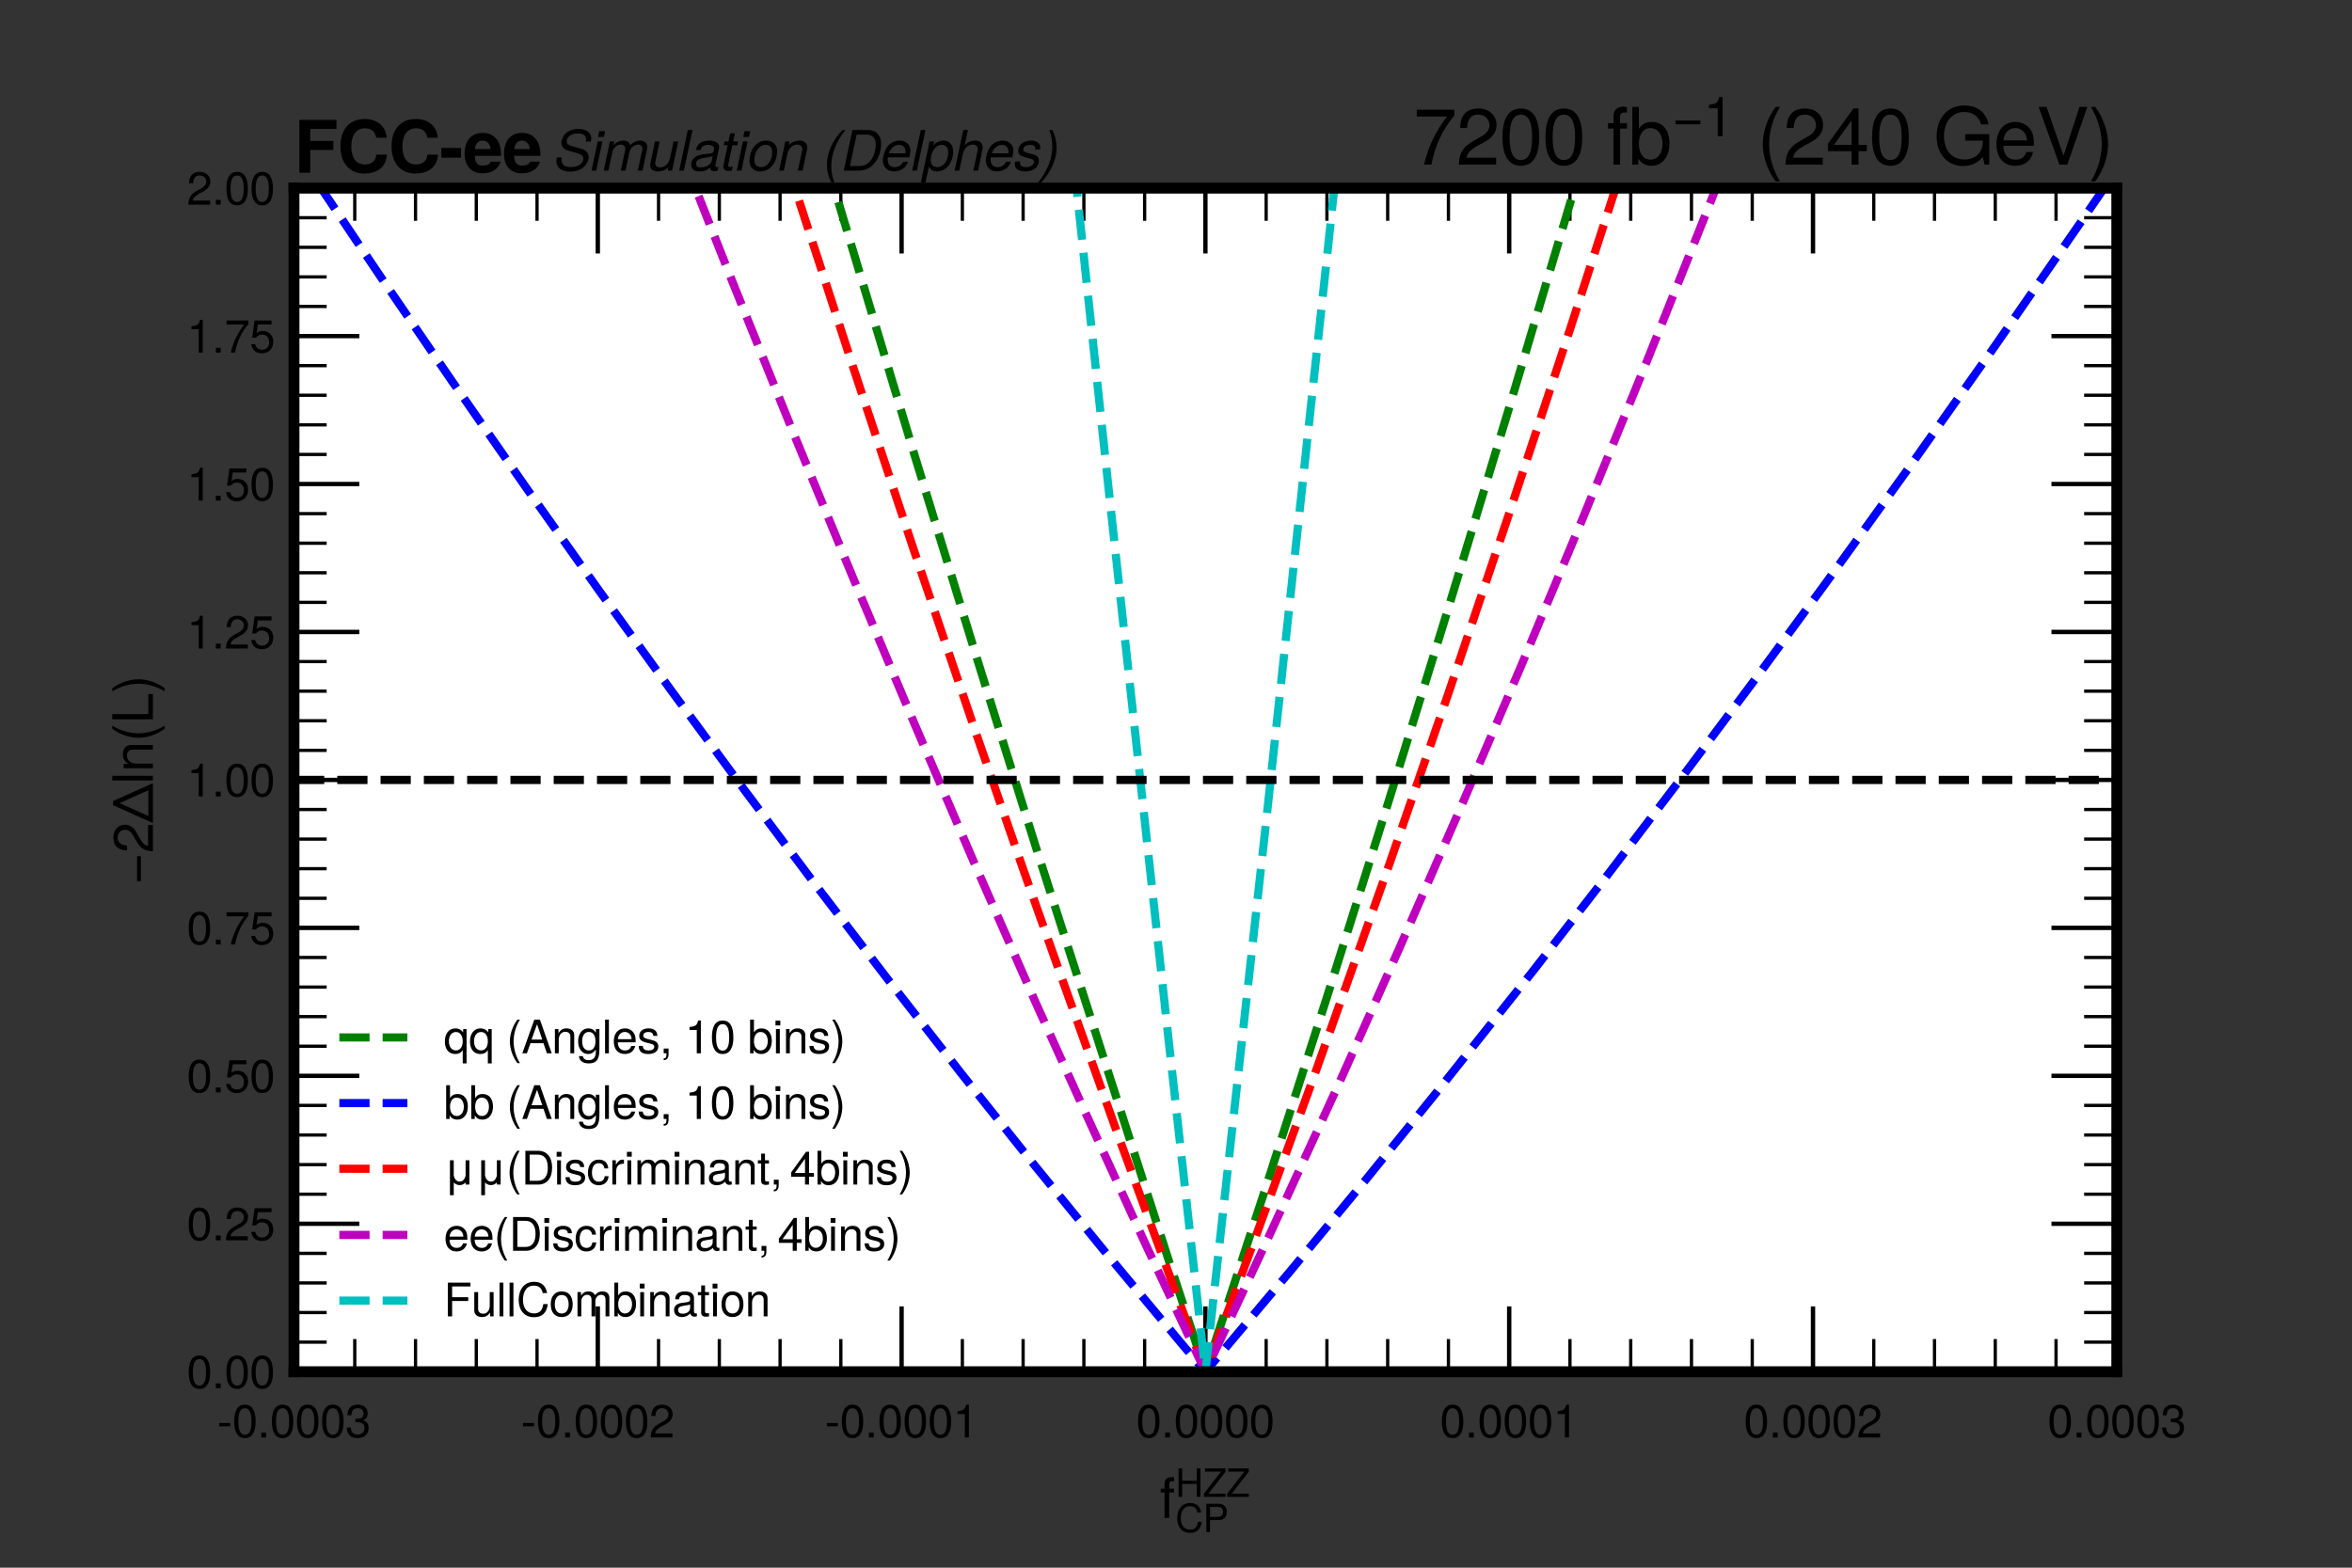 <?xml version="1.0" encoding="utf-8" standalone="no"?>
<!DOCTYPE svg PUBLIC "-//W3C//DTD SVG 1.1//EN"
  "http://www.w3.org/Graphics/SVG/1.1/DTD/svg11.dtd">
<svg xmlns:xlink="http://www.w3.org/1999/xlink" width="432pt" height="288pt" viewBox="0 0 432 288" xmlns="http://www.w3.org/2000/svg" version="1.1">
 <rect x="0" y="0" width="432" height="288" fill="#333333" stroke="none"/>
 <defs>
  <style type="text/css">*{stroke-linejoin: round; stroke-linecap: butt}</style>
 </defs>
 <g id="figure_1">
  <g id="patch_1">
   <path d="M 0 288 
L 432 288 
L 432 0 
L 0 0 
L 0 288 
z
" style="fill: none"/>
  </g>
  <g id="axes_1">
   <g id="patch_2">
    <path d="M 54 252 
L 388.8 252 
L 388.8 34.56 
L 54 34.56 
z
" style="fill: #ffffff"/>
   </g>
   <g id="matplotlib.axis_1">
    <g id="xtick_1">
     <g id="line2d_1">
      <defs>
       <path id="mf482f1957a" d="M 0 0 
L 0 -12 
" style="stroke: #000000; stroke-width: 0.8"/>
      </defs>
      <g>
       <use xlink:href="#mf482f1957a" x="54" y="252" style="stroke: #000000; stroke-width: 0.8"/>
      </g>
     </g>
     <g id="line2d_2">
      <defs>
       <path id="mef45144253" d="M 0 0 
L 0 12 
" style="stroke: #000000; stroke-width: 0.8"/>
      </defs>
      <g>
       <use xlink:href="#mef45144253" x="54" y="34.56" style="stroke: #000000; stroke-width: 0.8"/>
      </g>
     </g>
     <g id="text_1">
      <!-- -0.0003 -->
      <g transform="translate(39.878 264.073) scale(0.083 -0.083)">
       <defs>
        <path id="TeXGyreHeros-Regular-2d" d="M 1818 1536 
L 1818 1997 
L 294 1997 
L 294 1536 
L 1818 1536 
z
" transform="scale(0.016)"/>
        <path id="TeXGyreHeros-Regular-30" d="M 3245 2182 
C 3245 3757 2746 4538 1760 4538 
C 781 4538 275 3744 275 2221 
C 275 691 787 -96 1760 -96 
C 2720 -96 3245 691 3245 2182 
z
M 2669 2234 
C 2669 947 2374 371 1747 371 
C 1152 371 851 973 851 2214 
C 851 3456 1152 4038 1760 4038 
C 2368 4038 2669 3450 2669 2234 
z
" transform="scale(0.016)"/>
        <path id="TeXGyreHeros-Regular-2e" d="M 1222 0 
L 1222 666 
L 557 666 
L 557 0 
L 1222 0 
z
" transform="scale(0.016)"/>
        <path id="TeXGyreHeros-Regular-33" d="M 3238 1318 
C 3238 1869 3014 2189 2470 2374 
C 2893 2541 3104 2835 3104 3290 
C 3104 4070 2586 4538 1722 4538 
C 806 4538 320 4038 301 3072 
L 864 3072 
C 877 3744 1152 4045 1728 4045 
C 2227 4045 2528 3750 2528 3270 
C 2528 2784 2317 2586 1414 2586 
L 1414 2112 
L 1722 2112 
C 2342 2112 2662 1818 2662 1312 
C 2662 742 2310 403 1722 403 
C 1107 403 806 710 768 1370 
L 205 1370 
C 275 358 774 -96 1702 -96 
C 2637 -96 3238 461 3238 1318 
z
" transform="scale(0.016)"/>
       </defs>
       <use xlink:href="#TeXGyreHeros-Regular-2d"/>
       <use xlink:href="#TeXGyreHeros-Regular-30" x="33.3"/>
       <use xlink:href="#TeXGyreHeros-Regular-2e" x="88.9"/>
       <use xlink:href="#TeXGyreHeros-Regular-30" x="116.7"/>
       <use xlink:href="#TeXGyreHeros-Regular-30" x="172.3"/>
       <use xlink:href="#TeXGyreHeros-Regular-30" x="227.9"/>
       <use xlink:href="#TeXGyreHeros-Regular-33" x="283.5"/>
      </g>
     </g>
    </g>
    <g id="xtick_2">
     <g id="line2d_3">
      <g>
       <use xlink:href="#mf482f1957a" x="109.8" y="252" style="stroke: #000000; stroke-width: 0.8"/>
      </g>
     </g>
     <g id="line2d_4">
      <g>
       <use xlink:href="#mef45144253" x="109.8" y="34.56" style="stroke: #000000; stroke-width: 0.8"/>
      </g>
     </g>
     <g id="text_2">
      <!-- -0.0002 -->
      <g transform="translate(95.678 264.073) scale(0.083 -0.083)">
       <defs>
        <path id="TeXGyreHeros-Regular-32" d="M 3270 3206 
C 3270 3974 2675 4538 1818 4538 
C 890 4538 352 4064 320 2963 
L 883 2963 
C 928 3725 1242 4045 1798 4045 
C 2310 4045 2694 3680 2694 3194 
C 2694 2835 2483 2528 2080 2298 
L 1491 1965 
C 544 1427 269 998 218 0 
L 3238 0 
L 3238 557 
L 851 557 
C 909 928 1114 1165 1670 1491 
L 2310 1837 
C 2944 2176 3270 2650 3270 3206 
z
" transform="scale(0.016)"/>
       </defs>
       <use xlink:href="#TeXGyreHeros-Regular-2d"/>
       <use xlink:href="#TeXGyreHeros-Regular-30" x="33.3"/>
       <use xlink:href="#TeXGyreHeros-Regular-2e" x="88.9"/>
       <use xlink:href="#TeXGyreHeros-Regular-30" x="116.7"/>
       <use xlink:href="#TeXGyreHeros-Regular-30" x="172.3"/>
       <use xlink:href="#TeXGyreHeros-Regular-30" x="227.9"/>
       <use xlink:href="#TeXGyreHeros-Regular-32" x="283.5"/>
      </g>
     </g>
    </g>
    <g id="xtick_3">
     <g id="line2d_5">
      <g>
       <use xlink:href="#mf482f1957a" x="165.6" y="252" style="stroke: #000000; stroke-width: 0.8"/>
      </g>
     </g>
     <g id="line2d_6">
      <g>
       <use xlink:href="#mef45144253" x="165.6" y="34.56" style="stroke: #000000; stroke-width: 0.8"/>
      </g>
     </g>
     <g id="text_3">
      <!-- -0.0001 -->
      <g transform="translate(151.478 264.073) scale(0.083 -0.083)">
       <defs>
        <path id="TeXGyreHeros-Regular-31" d="M 2221 0 
L 2221 4538 
L 1850 4538 
C 1651 3840 1523 3744 653 3635 
L 653 3232 
L 1658 3232 
L 1658 0 
L 2221 0 
z
" transform="scale(0.016)"/>
       </defs>
       <use xlink:href="#TeXGyreHeros-Regular-2d"/>
       <use xlink:href="#TeXGyreHeros-Regular-30" x="33.3"/>
       <use xlink:href="#TeXGyreHeros-Regular-2e" x="88.9"/>
       <use xlink:href="#TeXGyreHeros-Regular-30" x="116.7"/>
       <use xlink:href="#TeXGyreHeros-Regular-30" x="172.3"/>
       <use xlink:href="#TeXGyreHeros-Regular-30" x="227.9"/>
       <use xlink:href="#TeXGyreHeros-Regular-31" x="283.5"/>
      </g>
     </g>
    </g>
    <g id="xtick_4">
     <g id="line2d_7">
      <g>
       <use xlink:href="#mf482f1957a" x="221.4" y="252" style="stroke: #000000; stroke-width: 0.8"/>
      </g>
     </g>
     <g id="line2d_8">
      <g>
       <use xlink:href="#mef45144253" x="221.4" y="34.56" style="stroke: #000000; stroke-width: 0.8"/>
      </g>
     </g>
     <g id="text_4">
      <!-- 0.0000 -->
      <g transform="translate(208.665 264.073) scale(0.083 -0.083)">
       <use xlink:href="#TeXGyreHeros-Regular-30"/>
       <use xlink:href="#TeXGyreHeros-Regular-2e" x="55.6"/>
       <use xlink:href="#TeXGyreHeros-Regular-30" x="83.4"/>
       <use xlink:href="#TeXGyreHeros-Regular-30" x="139"/>
       <use xlink:href="#TeXGyreHeros-Regular-30" x="194.6"/>
       <use xlink:href="#TeXGyreHeros-Regular-30" x="250.2"/>
      </g>
     </g>
    </g>
    <g id="xtick_5">
     <g id="line2d_9">
      <g>
       <use xlink:href="#mf482f1957a" x="277.2" y="252" style="stroke: #000000; stroke-width: 0.8"/>
      </g>
     </g>
     <g id="line2d_10">
      <g>
       <use xlink:href="#mef45144253" x="277.2" y="34.56" style="stroke: #000000; stroke-width: 0.8"/>
      </g>
     </g>
     <g id="text_5">
      <!-- 0.0001 -->
      <g transform="translate(264.465 264.073) scale(0.083 -0.083)">
       <use xlink:href="#TeXGyreHeros-Regular-30"/>
       <use xlink:href="#TeXGyreHeros-Regular-2e" x="55.6"/>
       <use xlink:href="#TeXGyreHeros-Regular-30" x="83.4"/>
       <use xlink:href="#TeXGyreHeros-Regular-30" x="139"/>
       <use xlink:href="#TeXGyreHeros-Regular-30" x="194.6"/>
       <use xlink:href="#TeXGyreHeros-Regular-31" x="250.2"/>
      </g>
     </g>
    </g>
    <g id="xtick_6">
     <g id="line2d_11">
      <g>
       <use xlink:href="#mf482f1957a" x="333" y="252" style="stroke: #000000; stroke-width: 0.8"/>
      </g>
     </g>
     <g id="line2d_12">
      <g>
       <use xlink:href="#mef45144253" x="333" y="34.56" style="stroke: #000000; stroke-width: 0.8"/>
      </g>
     </g>
     <g id="text_6">
      <!-- 0.0002 -->
      <g transform="translate(320.265 264.073) scale(0.083 -0.083)">
       <use xlink:href="#TeXGyreHeros-Regular-30"/>
       <use xlink:href="#TeXGyreHeros-Regular-2e" x="55.6"/>
       <use xlink:href="#TeXGyreHeros-Regular-30" x="83.4"/>
       <use xlink:href="#TeXGyreHeros-Regular-30" x="139"/>
       <use xlink:href="#TeXGyreHeros-Regular-30" x="194.6"/>
       <use xlink:href="#TeXGyreHeros-Regular-32" x="250.2"/>
      </g>
     </g>
    </g>
    <g id="xtick_7">
     <g id="line2d_13">
      <g>
       <use xlink:href="#mf482f1957a" x="388.8" y="252" style="stroke: #000000; stroke-width: 0.8"/>
      </g>
     </g>
     <g id="line2d_14">
      <g>
       <use xlink:href="#mef45144253" x="388.8" y="34.56" style="stroke: #000000; stroke-width: 0.8"/>
      </g>
     </g>
     <g id="text_7">
      <!-- 0.0003 -->
      <g transform="translate(376.065 264.073) scale(0.083 -0.083)">
       <use xlink:href="#TeXGyreHeros-Regular-30"/>
       <use xlink:href="#TeXGyreHeros-Regular-2e" x="55.6"/>
       <use xlink:href="#TeXGyreHeros-Regular-30" x="83.4"/>
       <use xlink:href="#TeXGyreHeros-Regular-30" x="139"/>
       <use xlink:href="#TeXGyreHeros-Regular-30" x="194.6"/>
       <use xlink:href="#TeXGyreHeros-Regular-33" x="250.2"/>
      </g>
     </g>
    </g>
    <g id="xtick_8">
     <g id="line2d_15">
      <defs>
       <path id="m5015df2111" d="M 0 0 
L 0 -6 
" style="stroke: #000000; stroke-width: 0.6"/>
      </defs>
      <g>
       <use xlink:href="#m5015df2111" x="65.16" y="252" style="stroke: #000000; stroke-width: 0.6"/>
      </g>
     </g>
     <g id="line2d_16">
      <defs>
       <path id="m11b485610b" d="M 0 0 
L 0 6 
" style="stroke: #000000; stroke-width: 0.6"/>
      </defs>
      <g>
       <use xlink:href="#m11b485610b" x="65.16" y="34.56" style="stroke: #000000; stroke-width: 0.6"/>
      </g>
     </g>
    </g>
    <g id="xtick_9">
     <g id="line2d_17">
      <g>
       <use xlink:href="#m5015df2111" x="76.32" y="252" style="stroke: #000000; stroke-width: 0.6"/>
      </g>
     </g>
     <g id="line2d_18">
      <g>
       <use xlink:href="#m11b485610b" x="76.32" y="34.56" style="stroke: #000000; stroke-width: 0.6"/>
      </g>
     </g>
    </g>
    <g id="xtick_10">
     <g id="line2d_19">
      <g>
       <use xlink:href="#m5015df2111" x="87.48" y="252" style="stroke: #000000; stroke-width: 0.6"/>
      </g>
     </g>
     <g id="line2d_20">
      <g>
       <use xlink:href="#m11b485610b" x="87.48" y="34.56" style="stroke: #000000; stroke-width: 0.6"/>
      </g>
     </g>
    </g>
    <g id="xtick_11">
     <g id="line2d_21">
      <g>
       <use xlink:href="#m5015df2111" x="98.64" y="252" style="stroke: #000000; stroke-width: 0.6"/>
      </g>
     </g>
     <g id="line2d_22">
      <g>
       <use xlink:href="#m11b485610b" x="98.64" y="34.56" style="stroke: #000000; stroke-width: 0.6"/>
      </g>
     </g>
    </g>
    <g id="xtick_12">
     <g id="line2d_23">
      <g>
       <use xlink:href="#m5015df2111" x="120.96" y="252" style="stroke: #000000; stroke-width: 0.6"/>
      </g>
     </g>
     <g id="line2d_24">
      <g>
       <use xlink:href="#m11b485610b" x="120.96" y="34.56" style="stroke: #000000; stroke-width: 0.6"/>
      </g>
     </g>
    </g>
    <g id="xtick_13">
     <g id="line2d_25">
      <g>
       <use xlink:href="#m5015df2111" x="132.12" y="252" style="stroke: #000000; stroke-width: 0.6"/>
      </g>
     </g>
     <g id="line2d_26">
      <g>
       <use xlink:href="#m11b485610b" x="132.12" y="34.56" style="stroke: #000000; stroke-width: 0.6"/>
      </g>
     </g>
    </g>
    <g id="xtick_14">
     <g id="line2d_27">
      <g>
       <use xlink:href="#m5015df2111" x="143.28" y="252" style="stroke: #000000; stroke-width: 0.6"/>
      </g>
     </g>
     <g id="line2d_28">
      <g>
       <use xlink:href="#m11b485610b" x="143.28" y="34.56" style="stroke: #000000; stroke-width: 0.6"/>
      </g>
     </g>
    </g>
    <g id="xtick_15">
     <g id="line2d_29">
      <g>
       <use xlink:href="#m5015df2111" x="154.44" y="252" style="stroke: #000000; stroke-width: 0.6"/>
      </g>
     </g>
     <g id="line2d_30">
      <g>
       <use xlink:href="#m11b485610b" x="154.44" y="34.56" style="stroke: #000000; stroke-width: 0.6"/>
      </g>
     </g>
    </g>
    <g id="xtick_16">
     <g id="line2d_31">
      <g>
       <use xlink:href="#m5015df2111" x="176.76" y="252" style="stroke: #000000; stroke-width: 0.6"/>
      </g>
     </g>
     <g id="line2d_32">
      <g>
       <use xlink:href="#m11b485610b" x="176.76" y="34.56" style="stroke: #000000; stroke-width: 0.6"/>
      </g>
     </g>
    </g>
    <g id="xtick_17">
     <g id="line2d_33">
      <g>
       <use xlink:href="#m5015df2111" x="187.92" y="252" style="stroke: #000000; stroke-width: 0.6"/>
      </g>
     </g>
     <g id="line2d_34">
      <g>
       <use xlink:href="#m11b485610b" x="187.92" y="34.56" style="stroke: #000000; stroke-width: 0.6"/>
      </g>
     </g>
    </g>
    <g id="xtick_18">
     <g id="line2d_35">
      <g>
       <use xlink:href="#m5015df2111" x="199.08" y="252" style="stroke: #000000; stroke-width: 0.6"/>
      </g>
     </g>
     <g id="line2d_36">
      <g>
       <use xlink:href="#m11b485610b" x="199.08" y="34.56" style="stroke: #000000; stroke-width: 0.6"/>
      </g>
     </g>
    </g>
    <g id="xtick_19">
     <g id="line2d_37">
      <g>
       <use xlink:href="#m5015df2111" x="210.24" y="252" style="stroke: #000000; stroke-width: 0.6"/>
      </g>
     </g>
     <g id="line2d_38">
      <g>
       <use xlink:href="#m11b485610b" x="210.24" y="34.56" style="stroke: #000000; stroke-width: 0.6"/>
      </g>
     </g>
    </g>
    <g id="xtick_20">
     <g id="line2d_39">
      <g>
       <use xlink:href="#m5015df2111" x="232.56" y="252" style="stroke: #000000; stroke-width: 0.6"/>
      </g>
     </g>
     <g id="line2d_40">
      <g>
       <use xlink:href="#m11b485610b" x="232.56" y="34.56" style="stroke: #000000; stroke-width: 0.6"/>
      </g>
     </g>
    </g>
    <g id="xtick_21">
     <g id="line2d_41">
      <g>
       <use xlink:href="#m5015df2111" x="243.72" y="252" style="stroke: #000000; stroke-width: 0.6"/>
      </g>
     </g>
     <g id="line2d_42">
      <g>
       <use xlink:href="#m11b485610b" x="243.72" y="34.56" style="stroke: #000000; stroke-width: 0.6"/>
      </g>
     </g>
    </g>
    <g id="xtick_22">
     <g id="line2d_43">
      <g>
       <use xlink:href="#m5015df2111" x="254.88" y="252" style="stroke: #000000; stroke-width: 0.6"/>
      </g>
     </g>
     <g id="line2d_44">
      <g>
       <use xlink:href="#m11b485610b" x="254.88" y="34.56" style="stroke: #000000; stroke-width: 0.6"/>
      </g>
     </g>
    </g>
    <g id="xtick_23">
     <g id="line2d_45">
      <g>
       <use xlink:href="#m5015df2111" x="266.04" y="252" style="stroke: #000000; stroke-width: 0.6"/>
      </g>
     </g>
     <g id="line2d_46">
      <g>
       <use xlink:href="#m11b485610b" x="266.04" y="34.56" style="stroke: #000000; stroke-width: 0.6"/>
      </g>
     </g>
    </g>
    <g id="xtick_24">
     <g id="line2d_47">
      <g>
       <use xlink:href="#m5015df2111" x="288.36" y="252" style="stroke: #000000; stroke-width: 0.6"/>
      </g>
     </g>
     <g id="line2d_48">
      <g>
       <use xlink:href="#m11b485610b" x="288.36" y="34.56" style="stroke: #000000; stroke-width: 0.6"/>
      </g>
     </g>
    </g>
    <g id="xtick_25">
     <g id="line2d_49">
      <g>
       <use xlink:href="#m5015df2111" x="299.52" y="252" style="stroke: #000000; stroke-width: 0.6"/>
      </g>
     </g>
     <g id="line2d_50">
      <g>
       <use xlink:href="#m11b485610b" x="299.52" y="34.56" style="stroke: #000000; stroke-width: 0.6"/>
      </g>
     </g>
    </g>
    <g id="xtick_26">
     <g id="line2d_51">
      <g>
       <use xlink:href="#m5015df2111" x="310.68" y="252" style="stroke: #000000; stroke-width: 0.6"/>
      </g>
     </g>
     <g id="line2d_52">
      <g>
       <use xlink:href="#m11b485610b" x="310.68" y="34.56" style="stroke: #000000; stroke-width: 0.6"/>
      </g>
     </g>
    </g>
    <g id="xtick_27">
     <g id="line2d_53">
      <g>
       <use xlink:href="#m5015df2111" x="321.84" y="252" style="stroke: #000000; stroke-width: 0.6"/>
      </g>
     </g>
     <g id="line2d_54">
      <g>
       <use xlink:href="#m11b485610b" x="321.84" y="34.56" style="stroke: #000000; stroke-width: 0.6"/>
      </g>
     </g>
    </g>
    <g id="xtick_28">
     <g id="line2d_55">
      <g>
       <use xlink:href="#m5015df2111" x="344.16" y="252" style="stroke: #000000; stroke-width: 0.6"/>
      </g>
     </g>
     <g id="line2d_56">
      <g>
       <use xlink:href="#m11b485610b" x="344.16" y="34.56" style="stroke: #000000; stroke-width: 0.6"/>
      </g>
     </g>
    </g>
    <g id="xtick_29">
     <g id="line2d_57">
      <g>
       <use xlink:href="#m5015df2111" x="355.32" y="252" style="stroke: #000000; stroke-width: 0.6"/>
      </g>
     </g>
     <g id="line2d_58">
      <g>
       <use xlink:href="#m11b485610b" x="355.32" y="34.56" style="stroke: #000000; stroke-width: 0.6"/>
      </g>
     </g>
    </g>
    <g id="xtick_30">
     <g id="line2d_59">
      <g>
       <use xlink:href="#m5015df2111" x="366.48" y="252" style="stroke: #000000; stroke-width: 0.6"/>
      </g>
     </g>
     <g id="line2d_60">
      <g>
       <use xlink:href="#m11b485610b" x="366.48" y="34.56" style="stroke: #000000; stroke-width: 0.6"/>
      </g>
     </g>
    </g>
    <g id="xtick_31">
     <g id="line2d_61">
      <g>
       <use xlink:href="#m5015df2111" x="377.64" y="252" style="stroke: #000000; stroke-width: 0.6"/>
      </g>
     </g>
     <g id="line2d_62">
      <g>
       <use xlink:href="#m11b485610b" x="377.64" y="34.56" style="stroke: #000000; stroke-width: 0.6"/>
      </g>
     </g>
    </g>
    <g id="text_8">
     <!-- $f^{HZZ}_{CP}$ -->
     <g transform="translate(213 278.889) scale(0.1 -0.1)">
      <defs>
       <path id="TeXGyreHeros-Regular-66" d="M 1651 2918 
L 1651 3354 
L 1094 3354 
L 1094 3878 
C 1094 4102 1222 4218 1466 4218 
C 1510 4218 1530 4218 1651 4211 
L 1651 4653 
C 1530 4678 1459 4685 1350 4685 
C 858 4685 563 4403 563 3923 
L 563 3354 
L 115 3354 
L 115 2918 
L 563 2918 
L 563 0 
L 1094 0 
L 1094 2918 
L 1651 2918 
z
" transform="scale(0.016)"/>
       <path id="TeXGyreHeros-Regular-48" d="M 4122 0 
L 4122 4666 
L 3526 4666 
L 3526 2650 
L 1126 2650 
L 1126 4666 
L 531 4666 
L 531 0 
L 1126 0 
L 1126 2125 
L 3526 2125 
L 3526 0 
L 4122 0 
z
" transform="scale(0.016)"/>
       <path id="TeXGyreHeros-Regular-5a" d="M 3731 0 
L 3731 525 
L 928 525 
L 3718 4128 
L 3718 4666 
L 358 4666 
L 358 4141 
L 2982 4141 
L 179 525 
L 179 0 
L 3731 0 
z
" transform="scale(0.016)"/>
       <path id="TeXGyreHeros-Regular-43" d="M 4333 1702 
L 3718 1702 
C 3578 819 3206 410 2419 410 
C 1491 410 902 1120 902 2285 
C 902 3482 1466 4256 2368 4256 
C 3098 4256 3482 3930 3629 3219 
L 4237 3219 
C 4051 4243 3462 4781 2438 4781 
C 1024 4781 307 3642 307 2278 
C 307 915 1043 -115 2413 -115 
C 3552 -115 4192 486 4333 1702 
z
" transform="scale(0.016)"/>
       <path id="TeXGyreHeros-Regular-50" d="M 3949 3296 
C 3949 4173 3430 4666 2509 4666 
L 582 4666 
L 582 0 
L 1178 0 
L 1178 1978 
L 2643 1978 
C 3411 1978 3949 2522 3949 3296 
z
M 3328 3322 
C 3328 2810 2989 2502 2419 2502 
L 1178 2502 
L 1178 4141 
L 2419 4141 
C 2989 4141 3328 3834 3328 3322 
z
" transform="scale(0.016)"/>
      </defs>
      <use xlink:href="#TeXGyreHeros-Regular-66" transform="translate(0 0.377)"/>
      <use xlink:href="#TeXGyreHeros-Regular-48" transform="translate(28.717 38.966) scale(0.7)"/>
      <use xlink:href="#TeXGyreHeros-Regular-5a" transform="translate(79.257 38.966) scale(0.7)"/>
      <use xlink:href="#TeXGyreHeros-Regular-5a" transform="translate(122.027 38.966) scale(0.7)"/>
      <use xlink:href="#TeXGyreHeros-Regular-43" transform="translate(28.717 -25.827) scale(0.7)"/>
      <use xlink:href="#TeXGyreHeros-Regular-50" transform="translate(79.257 -25.827) scale(0.7)"/>
     </g>
    </g>
   </g>
   <g id="matplotlib.axis_2">
    <g id="ytick_1">
     <g id="line2d_63">
      <defs>
       <path id="m2e40b7a2f1" d="M 0 0 
L 12 0 
" style="stroke: #000000; stroke-width: 0.8"/>
      </defs>
      <g>
       <use xlink:href="#m2e40b7a2f1" x="54" y="252" style="stroke: #000000; stroke-width: 0.8"/>
      </g>
     </g>
     <g id="line2d_64">
      <defs>
       <path id="m2f7519c2d3" d="M 0 0 
L -12 0 
" style="stroke: #000000; stroke-width: 0.8"/>
      </defs>
      <g>
       <use xlink:href="#m2f7519c2d3" x="388.8" y="252" style="stroke: #000000; stroke-width: 0.8"/>
      </g>
     </g>
     <g id="text_9">
      <!-- 0.00 -->
      <g transform="translate(34.292 255.037) scale(0.083 -0.083)">
       <use xlink:href="#TeXGyreHeros-Regular-30"/>
       <use xlink:href="#TeXGyreHeros-Regular-2e" x="55.6"/>
       <use xlink:href="#TeXGyreHeros-Regular-30" x="83.4"/>
       <use xlink:href="#TeXGyreHeros-Regular-30" x="139"/>
      </g>
     </g>
    </g>
    <g id="ytick_2">
     <g id="line2d_65">
      <g>
       <use xlink:href="#m2e40b7a2f1" x="54" y="224.82" style="stroke: #000000; stroke-width: 0.8"/>
      </g>
     </g>
     <g id="line2d_66">
      <g>
       <use xlink:href="#m2f7519c2d3" x="388.8" y="224.82" style="stroke: #000000; stroke-width: 0.8"/>
      </g>
     </g>
     <g id="text_10">
      <!-- 0.25 -->
      <g transform="translate(34.292 227.857) scale(0.083 -0.083)">
       <defs>
        <path id="TeXGyreHeros-Regular-35" d="M 3283 1504 
C 3283 2400 2688 2989 1818 2989 
C 1498 2989 1242 2906 979 2714 
L 1158 3885 
L 3046 3885 
L 3046 4442 
L 704 4442 
L 365 2067 
L 883 2067 
C 1146 2381 1363 2490 1715 2490 
C 2323 2490 2707 2099 2707 1427 
C 2707 774 2330 403 1715 403 
C 1222 403 922 653 787 1165 
L 224 1165 
C 410 262 922 -96 1728 -96 
C 2643 -96 3283 544 3283 1504 
z
" transform="scale(0.016)"/>
       </defs>
       <use xlink:href="#TeXGyreHeros-Regular-30"/>
       <use xlink:href="#TeXGyreHeros-Regular-2e" x="55.6"/>
       <use xlink:href="#TeXGyreHeros-Regular-32" x="83.4"/>
       <use xlink:href="#TeXGyreHeros-Regular-35" x="139"/>
      </g>
     </g>
    </g>
    <g id="ytick_3">
     <g id="line2d_67">
      <g>
       <use xlink:href="#m2e40b7a2f1" x="54" y="197.64" style="stroke: #000000; stroke-width: 0.8"/>
      </g>
     </g>
     <g id="line2d_68">
      <g>
       <use xlink:href="#m2f7519c2d3" x="388.8" y="197.64" style="stroke: #000000; stroke-width: 0.8"/>
      </g>
     </g>
     <g id="text_11">
      <!-- 0.50 -->
      <g transform="translate(34.292 200.677) scale(0.083 -0.083)">
       <use xlink:href="#TeXGyreHeros-Regular-30"/>
       <use xlink:href="#TeXGyreHeros-Regular-2e" x="55.6"/>
       <use xlink:href="#TeXGyreHeros-Regular-35" x="83.4"/>
       <use xlink:href="#TeXGyreHeros-Regular-30" x="139"/>
      </g>
     </g>
    </g>
    <g id="ytick_4">
     <g id="line2d_69">
      <g>
       <use xlink:href="#m2e40b7a2f1" x="54" y="170.46" style="stroke: #000000; stroke-width: 0.8"/>
      </g>
     </g>
     <g id="line2d_70">
      <g>
       <use xlink:href="#m2f7519c2d3" x="388.8" y="170.46" style="stroke: #000000; stroke-width: 0.8"/>
      </g>
     </g>
     <g id="text_12">
      <!-- 0.75 -->
      <g transform="translate(34.292 173.497) scale(0.083 -0.083)">
       <defs>
        <path id="TeXGyreHeros-Regular-37" d="M 3328 3968 
L 3328 4442 
L 294 4442 
L 294 3885 
L 2746 3885 
C 1843 2746 1203 1421 883 0 
L 1485 0 
C 1734 1466 2374 2835 3328 3968 
z
" transform="scale(0.016)"/>
       </defs>
       <use xlink:href="#TeXGyreHeros-Regular-30"/>
       <use xlink:href="#TeXGyreHeros-Regular-2e" x="55.6"/>
       <use xlink:href="#TeXGyreHeros-Regular-37" x="83.4"/>
       <use xlink:href="#TeXGyreHeros-Regular-35" x="139"/>
      </g>
     </g>
    </g>
    <g id="ytick_5">
     <g id="line2d_71">
      <g>
       <use xlink:href="#m2e40b7a2f1" x="54" y="143.28" style="stroke: #000000; stroke-width: 0.8"/>
      </g>
     </g>
     <g id="line2d_72">
      <g>
       <use xlink:href="#m2f7519c2d3" x="388.8" y="143.28" style="stroke: #000000; stroke-width: 0.8"/>
      </g>
     </g>
     <g id="text_13">
      <!-- 1.00 -->
      <g transform="translate(34.292 146.317) scale(0.083 -0.083)">
       <use xlink:href="#TeXGyreHeros-Regular-31"/>
       <use xlink:href="#TeXGyreHeros-Regular-2e" x="55.6"/>
       <use xlink:href="#TeXGyreHeros-Regular-30" x="83.4"/>
       <use xlink:href="#TeXGyreHeros-Regular-30" x="139"/>
      </g>
     </g>
    </g>
    <g id="ytick_6">
     <g id="line2d_73">
      <g>
       <use xlink:href="#m2e40b7a2f1" x="54" y="116.1" style="stroke: #000000; stroke-width: 0.8"/>
      </g>
     </g>
     <g id="line2d_74">
      <g>
       <use xlink:href="#m2f7519c2d3" x="388.8" y="116.1" style="stroke: #000000; stroke-width: 0.8"/>
      </g>
     </g>
     <g id="text_14">
      <!-- 1.25 -->
      <g transform="translate(34.292 119.137) scale(0.083 -0.083)">
       <use xlink:href="#TeXGyreHeros-Regular-31"/>
       <use xlink:href="#TeXGyreHeros-Regular-2e" x="55.6"/>
       <use xlink:href="#TeXGyreHeros-Regular-32" x="83.4"/>
       <use xlink:href="#TeXGyreHeros-Regular-35" x="139"/>
      </g>
     </g>
    </g>
    <g id="ytick_7">
     <g id="line2d_75">
      <g>
       <use xlink:href="#m2e40b7a2f1" x="54" y="88.92" style="stroke: #000000; stroke-width: 0.8"/>
      </g>
     </g>
     <g id="line2d_76">
      <g>
       <use xlink:href="#m2f7519c2d3" x="388.8" y="88.92" style="stroke: #000000; stroke-width: 0.8"/>
      </g>
     </g>
     <g id="text_15">
      <!-- 1.50 -->
      <g transform="translate(34.292 91.957) scale(0.083 -0.083)">
       <use xlink:href="#TeXGyreHeros-Regular-31"/>
       <use xlink:href="#TeXGyreHeros-Regular-2e" x="55.6"/>
       <use xlink:href="#TeXGyreHeros-Regular-35" x="83.4"/>
       <use xlink:href="#TeXGyreHeros-Regular-30" x="139"/>
      </g>
     </g>
    </g>
    <g id="ytick_8">
     <g id="line2d_77">
      <g>
       <use xlink:href="#m2e40b7a2f1" x="54" y="61.74" style="stroke: #000000; stroke-width: 0.8"/>
      </g>
     </g>
     <g id="line2d_78">
      <g>
       <use xlink:href="#m2f7519c2d3" x="388.8" y="61.74" style="stroke: #000000; stroke-width: 0.8"/>
      </g>
     </g>
     <g id="text_16">
      <!-- 1.75 -->
      <g transform="translate(34.292 64.777) scale(0.083 -0.083)">
       <use xlink:href="#TeXGyreHeros-Regular-31"/>
       <use xlink:href="#TeXGyreHeros-Regular-2e" x="55.6"/>
       <use xlink:href="#TeXGyreHeros-Regular-37" x="83.4"/>
       <use xlink:href="#TeXGyreHeros-Regular-35" x="139"/>
      </g>
     </g>
    </g>
    <g id="ytick_9">
     <g id="line2d_79">
      <g>
       <use xlink:href="#m2e40b7a2f1" x="54" y="34.56" style="stroke: #000000; stroke-width: 0.8"/>
      </g>
     </g>
     <g id="line2d_80">
      <g>
       <use xlink:href="#m2f7519c2d3" x="388.8" y="34.56" style="stroke: #000000; stroke-width: 0.8"/>
      </g>
     </g>
     <g id="text_17">
      <!-- 2.00 -->
      <g transform="translate(34.292 37.597) scale(0.083 -0.083)">
       <use xlink:href="#TeXGyreHeros-Regular-32"/>
       <use xlink:href="#TeXGyreHeros-Regular-2e" x="55.6"/>
       <use xlink:href="#TeXGyreHeros-Regular-30" x="83.4"/>
       <use xlink:href="#TeXGyreHeros-Regular-30" x="139"/>
      </g>
     </g>
    </g>
    <g id="ytick_10">
     <g id="line2d_81">
      <defs>
       <path id="m5a1f7ad245" d="M 0 0 
L 6 0 
" style="stroke: #000000; stroke-width: 0.6"/>
      </defs>
      <g>
       <use xlink:href="#m5a1f7ad245" x="54" y="246.564" style="stroke: #000000; stroke-width: 0.6"/>
      </g>
     </g>
     <g id="line2d_82">
      <defs>
       <path id="m9341e69eec" d="M 0 0 
L -6 0 
" style="stroke: #000000; stroke-width: 0.6"/>
      </defs>
      <g>
       <use xlink:href="#m9341e69eec" x="388.8" y="246.564" style="stroke: #000000; stroke-width: 0.6"/>
      </g>
     </g>
    </g>
    <g id="ytick_11">
     <g id="line2d_83">
      <g>
       <use xlink:href="#m5a1f7ad245" x="54" y="241.128" style="stroke: #000000; stroke-width: 0.6"/>
      </g>
     </g>
     <g id="line2d_84">
      <g>
       <use xlink:href="#m9341e69eec" x="388.8" y="241.128" style="stroke: #000000; stroke-width: 0.6"/>
      </g>
     </g>
    </g>
    <g id="ytick_12">
     <g id="line2d_85">
      <g>
       <use xlink:href="#m5a1f7ad245" x="54" y="235.692" style="stroke: #000000; stroke-width: 0.6"/>
      </g>
     </g>
     <g id="line2d_86">
      <g>
       <use xlink:href="#m9341e69eec" x="388.8" y="235.692" style="stroke: #000000; stroke-width: 0.6"/>
      </g>
     </g>
    </g>
    <g id="ytick_13">
     <g id="line2d_87">
      <g>
       <use xlink:href="#m5a1f7ad245" x="54" y="230.256" style="stroke: #000000; stroke-width: 0.6"/>
      </g>
     </g>
     <g id="line2d_88">
      <g>
       <use xlink:href="#m9341e69eec" x="388.8" y="230.256" style="stroke: #000000; stroke-width: 0.6"/>
      </g>
     </g>
    </g>
    <g id="ytick_14">
     <g id="line2d_89">
      <g>
       <use xlink:href="#m5a1f7ad245" x="54" y="219.384" style="stroke: #000000; stroke-width: 0.6"/>
      </g>
     </g>
     <g id="line2d_90">
      <g>
       <use xlink:href="#m9341e69eec" x="388.8" y="219.384" style="stroke: #000000; stroke-width: 0.6"/>
      </g>
     </g>
    </g>
    <g id="ytick_15">
     <g id="line2d_91">
      <g>
       <use xlink:href="#m5a1f7ad245" x="54" y="213.948" style="stroke: #000000; stroke-width: 0.6"/>
      </g>
     </g>
     <g id="line2d_92">
      <g>
       <use xlink:href="#m9341e69eec" x="388.8" y="213.948" style="stroke: #000000; stroke-width: 0.6"/>
      </g>
     </g>
    </g>
    <g id="ytick_16">
     <g id="line2d_93">
      <g>
       <use xlink:href="#m5a1f7ad245" x="54" y="208.512" style="stroke: #000000; stroke-width: 0.6"/>
      </g>
     </g>
     <g id="line2d_94">
      <g>
       <use xlink:href="#m9341e69eec" x="388.8" y="208.512" style="stroke: #000000; stroke-width: 0.6"/>
      </g>
     </g>
    </g>
    <g id="ytick_17">
     <g id="line2d_95">
      <g>
       <use xlink:href="#m5a1f7ad245" x="54" y="203.076" style="stroke: #000000; stroke-width: 0.6"/>
      </g>
     </g>
     <g id="line2d_96">
      <g>
       <use xlink:href="#m9341e69eec" x="388.8" y="203.076" style="stroke: #000000; stroke-width: 0.6"/>
      </g>
     </g>
    </g>
    <g id="ytick_18">
     <g id="line2d_97">
      <g>
       <use xlink:href="#m5a1f7ad245" x="54" y="192.204" style="stroke: #000000; stroke-width: 0.6"/>
      </g>
     </g>
     <g id="line2d_98">
      <g>
       <use xlink:href="#m9341e69eec" x="388.8" y="192.204" style="stroke: #000000; stroke-width: 0.6"/>
      </g>
     </g>
    </g>
    <g id="ytick_19">
     <g id="line2d_99">
      <g>
       <use xlink:href="#m5a1f7ad245" x="54" y="186.768" style="stroke: #000000; stroke-width: 0.6"/>
      </g>
     </g>
     <g id="line2d_100">
      <g>
       <use xlink:href="#m9341e69eec" x="388.8" y="186.768" style="stroke: #000000; stroke-width: 0.6"/>
      </g>
     </g>
    </g>
    <g id="ytick_20">
     <g id="line2d_101">
      <g>
       <use xlink:href="#m5a1f7ad245" x="54" y="181.332" style="stroke: #000000; stroke-width: 0.6"/>
      </g>
     </g>
     <g id="line2d_102">
      <g>
       <use xlink:href="#m9341e69eec" x="388.8" y="181.332" style="stroke: #000000; stroke-width: 0.6"/>
      </g>
     </g>
    </g>
    <g id="ytick_21">
     <g id="line2d_103">
      <g>
       <use xlink:href="#m5a1f7ad245" x="54" y="175.896" style="stroke: #000000; stroke-width: 0.6"/>
      </g>
     </g>
     <g id="line2d_104">
      <g>
       <use xlink:href="#m9341e69eec" x="388.8" y="175.896" style="stroke: #000000; stroke-width: 0.6"/>
      </g>
     </g>
    </g>
    <g id="ytick_22">
     <g id="line2d_105">
      <g>
       <use xlink:href="#m5a1f7ad245" x="54" y="165.024" style="stroke: #000000; stroke-width: 0.6"/>
      </g>
     </g>
     <g id="line2d_106">
      <g>
       <use xlink:href="#m9341e69eec" x="388.8" y="165.024" style="stroke: #000000; stroke-width: 0.6"/>
      </g>
     </g>
    </g>
    <g id="ytick_23">
     <g id="line2d_107">
      <g>
       <use xlink:href="#m5a1f7ad245" x="54" y="159.588" style="stroke: #000000; stroke-width: 0.6"/>
      </g>
     </g>
     <g id="line2d_108">
      <g>
       <use xlink:href="#m9341e69eec" x="388.8" y="159.588" style="stroke: #000000; stroke-width: 0.6"/>
      </g>
     </g>
    </g>
    <g id="ytick_24">
     <g id="line2d_109">
      <g>
       <use xlink:href="#m5a1f7ad245" x="54" y="154.152" style="stroke: #000000; stroke-width: 0.6"/>
      </g>
     </g>
     <g id="line2d_110">
      <g>
       <use xlink:href="#m9341e69eec" x="388.8" y="154.152" style="stroke: #000000; stroke-width: 0.6"/>
      </g>
     </g>
    </g>
    <g id="ytick_25">
     <g id="line2d_111">
      <g>
       <use xlink:href="#m5a1f7ad245" x="54" y="148.716" style="stroke: #000000; stroke-width: 0.6"/>
      </g>
     </g>
     <g id="line2d_112">
      <g>
       <use xlink:href="#m9341e69eec" x="388.8" y="148.716" style="stroke: #000000; stroke-width: 0.6"/>
      </g>
     </g>
    </g>
    <g id="ytick_26">
     <g id="line2d_113">
      <g>
       <use xlink:href="#m5a1f7ad245" x="54" y="137.844" style="stroke: #000000; stroke-width: 0.6"/>
      </g>
     </g>
     <g id="line2d_114">
      <g>
       <use xlink:href="#m9341e69eec" x="388.8" y="137.844" style="stroke: #000000; stroke-width: 0.6"/>
      </g>
     </g>
    </g>
    <g id="ytick_27">
     <g id="line2d_115">
      <g>
       <use xlink:href="#m5a1f7ad245" x="54" y="132.408" style="stroke: #000000; stroke-width: 0.6"/>
      </g>
     </g>
     <g id="line2d_116">
      <g>
       <use xlink:href="#m9341e69eec" x="388.8" y="132.408" style="stroke: #000000; stroke-width: 0.6"/>
      </g>
     </g>
    </g>
    <g id="ytick_28">
     <g id="line2d_117">
      <g>
       <use xlink:href="#m5a1f7ad245" x="54" y="126.972" style="stroke: #000000; stroke-width: 0.6"/>
      </g>
     </g>
     <g id="line2d_118">
      <g>
       <use xlink:href="#m9341e69eec" x="388.8" y="126.972" style="stroke: #000000; stroke-width: 0.6"/>
      </g>
     </g>
    </g>
    <g id="ytick_29">
     <g id="line2d_119">
      <g>
       <use xlink:href="#m5a1f7ad245" x="54" y="121.536" style="stroke: #000000; stroke-width: 0.6"/>
      </g>
     </g>
     <g id="line2d_120">
      <g>
       <use xlink:href="#m9341e69eec" x="388.8" y="121.536" style="stroke: #000000; stroke-width: 0.6"/>
      </g>
     </g>
    </g>
    <g id="ytick_30">
     <g id="line2d_121">
      <g>
       <use xlink:href="#m5a1f7ad245" x="54" y="110.664" style="stroke: #000000; stroke-width: 0.6"/>
      </g>
     </g>
     <g id="line2d_122">
      <g>
       <use xlink:href="#m9341e69eec" x="388.8" y="110.664" style="stroke: #000000; stroke-width: 0.6"/>
      </g>
     </g>
    </g>
    <g id="ytick_31">
     <g id="line2d_123">
      <g>
       <use xlink:href="#m5a1f7ad245" x="54" y="105.228" style="stroke: #000000; stroke-width: 0.6"/>
      </g>
     </g>
     <g id="line2d_124">
      <g>
       <use xlink:href="#m9341e69eec" x="388.8" y="105.228" style="stroke: #000000; stroke-width: 0.6"/>
      </g>
     </g>
    </g>
    <g id="ytick_32">
     <g id="line2d_125">
      <g>
       <use xlink:href="#m5a1f7ad245" x="54" y="99.792" style="stroke: #000000; stroke-width: 0.6"/>
      </g>
     </g>
     <g id="line2d_126">
      <g>
       <use xlink:href="#m9341e69eec" x="388.8" y="99.792" style="stroke: #000000; stroke-width: 0.6"/>
      </g>
     </g>
    </g>
    <g id="ytick_33">
     <g id="line2d_127">
      <g>
       <use xlink:href="#m5a1f7ad245" x="54" y="94.356" style="stroke: #000000; stroke-width: 0.6"/>
      </g>
     </g>
     <g id="line2d_128">
      <g>
       <use xlink:href="#m9341e69eec" x="388.8" y="94.356" style="stroke: #000000; stroke-width: 0.6"/>
      </g>
     </g>
    </g>
    <g id="ytick_34">
     <g id="line2d_129">
      <g>
       <use xlink:href="#m5a1f7ad245" x="54" y="83.484" style="stroke: #000000; stroke-width: 0.6"/>
      </g>
     </g>
     <g id="line2d_130">
      <g>
       <use xlink:href="#m9341e69eec" x="388.8" y="83.484" style="stroke: #000000; stroke-width: 0.6"/>
      </g>
     </g>
    </g>
    <g id="ytick_35">
     <g id="line2d_131">
      <g>
       <use xlink:href="#m5a1f7ad245" x="54" y="78.048" style="stroke: #000000; stroke-width: 0.6"/>
      </g>
     </g>
     <g id="line2d_132">
      <g>
       <use xlink:href="#m9341e69eec" x="388.8" y="78.048" style="stroke: #000000; stroke-width: 0.6"/>
      </g>
     </g>
    </g>
    <g id="ytick_36">
     <g id="line2d_133">
      <g>
       <use xlink:href="#m5a1f7ad245" x="54" y="72.612" style="stroke: #000000; stroke-width: 0.6"/>
      </g>
     </g>
     <g id="line2d_134">
      <g>
       <use xlink:href="#m9341e69eec" x="388.8" y="72.612" style="stroke: #000000; stroke-width: 0.6"/>
      </g>
     </g>
    </g>
    <g id="ytick_37">
     <g id="line2d_135">
      <g>
       <use xlink:href="#m5a1f7ad245" x="54" y="67.176" style="stroke: #000000; stroke-width: 0.6"/>
      </g>
     </g>
     <g id="line2d_136">
      <g>
       <use xlink:href="#m9341e69eec" x="388.8" y="67.176" style="stroke: #000000; stroke-width: 0.6"/>
      </g>
     </g>
    </g>
    <g id="ytick_38">
     <g id="line2d_137">
      <g>
       <use xlink:href="#m5a1f7ad245" x="54" y="56.304" style="stroke: #000000; stroke-width: 0.6"/>
      </g>
     </g>
     <g id="line2d_138">
      <g>
       <use xlink:href="#m9341e69eec" x="388.8" y="56.304" style="stroke: #000000; stroke-width: 0.6"/>
      </g>
     </g>
    </g>
    <g id="ytick_39">
     <g id="line2d_139">
      <g>
       <use xlink:href="#m5a1f7ad245" x="54" y="50.868" style="stroke: #000000; stroke-width: 0.6"/>
      </g>
     </g>
     <g id="line2d_140">
      <g>
       <use xlink:href="#m9341e69eec" x="388.8" y="50.868" style="stroke: #000000; stroke-width: 0.6"/>
      </g>
     </g>
    </g>
    <g id="ytick_40">
     <g id="line2d_141">
      <g>
       <use xlink:href="#m5a1f7ad245" x="54" y="45.432" style="stroke: #000000; stroke-width: 0.6"/>
      </g>
     </g>
     <g id="line2d_142">
      <g>
       <use xlink:href="#m9341e69eec" x="388.8" y="45.432" style="stroke: #000000; stroke-width: 0.6"/>
      </g>
     </g>
    </g>
    <g id="ytick_41">
     <g id="line2d_143">
      <g>
       <use xlink:href="#m5a1f7ad245" x="54" y="39.996" style="stroke: #000000; stroke-width: 0.6"/>
      </g>
     </g>
     <g id="line2d_144">
      <g>
       <use xlink:href="#m9341e69eec" x="388.8" y="39.996" style="stroke: #000000; stroke-width: 0.6"/>
      </g>
     </g>
    </g>
    <g id="text_18">
     <!-- $-2\Delta\ln(L)$ -->
     <g transform="translate(28.092 162.58) rotate(-90) scale(0.1 -0.1)">
      <defs>
       <path id="TeXGyreHeros-Regular-2212" d="M 3302 1382 
L 3302 1818 
L 435 1818 
L 435 1382 
L 3302 1382 
z
" transform="scale(0.016)"/>
       <path id="TeXGyreHeros-Regular-394" d="M 4563 0 
L 2515 4576 
L 2035 4576 
L -13 0 
L 4563 0 
z
M 3750 525 
L 800 525 
L 2272 3827 
L 3750 525 
z
" transform="scale(0.016)"/>
       <path id="TeXGyreHeros-Regular-6c" d="M 966 0 
L 966 4666 
L 435 4666 
L 435 0 
L 966 0 
z
" transform="scale(0.016)"/>
       <path id="TeXGyreHeros-Regular-6e" d="M 3117 0 
L 3117 2534 
C 3117 3091 2701 3450 2054 3450 
C 1555 3450 1235 3258 941 2790 
L 941 3354 
L 448 3354 
L 448 0 
L 979 0 
L 979 1850 
C 979 2534 1350 2982 1894 2982 
C 2317 2982 2586 2726 2586 2323 
L 2586 0 
L 3117 0 
z
" transform="scale(0.016)"/>
       <path id="TeXGyreHeros-Regular-28" d="M 1862 -1357 
C 1299 -442 986 634 986 1658 
C 986 2675 1299 3757 1862 4666 
L 1510 4666 
C 870 3827 467 2662 467 1658 
C 467 646 870 -518 1510 -1357 
L 1862 -1357 
z
" transform="scale(0.016)"/>
       <path id="TeXGyreHeros-Regular-4c" d="M 3411 0 
L 3411 525 
L 1107 525 
L 1107 4666 
L 512 4666 
L 512 0 
L 3411 0 
z
" transform="scale(0.016)"/>
       <path id="TeXGyreHeros-Regular-29" d="M 1638 1651 
C 1638 2662 1235 3827 595 4666 
L 243 4666 
C 806 3750 1120 2675 1120 1651 
C 1120 634 806 -448 243 -1357 
L 595 -1357 
C 1235 -518 1638 646 1638 1651 
z
" transform="scale(0.016)"/>
      </defs>
      <use xlink:href="#TeXGyreHeros-Regular-2212" transform="translate(0 0.094)"/>
      <use xlink:href="#TeXGyreHeros-Regular-32" transform="translate(58.4 0.094)"/>
      <use xlink:href="#TeXGyreHeros-Regular-394" transform="translate(114 0.094)"/>
      <use xlink:href="#TeXGyreHeros-Regular-6c" transform="translate(185.1 0.094)"/>
      <use xlink:href="#TeXGyreHeros-Regular-6e" transform="translate(207.3 0.094)"/>
      <use xlink:href="#TeXGyreHeros-Regular-28" transform="translate(262.9 0.094)"/>
      <use xlink:href="#TeXGyreHeros-Regular-4c" transform="translate(296.2 0.094)"/>
      <use xlink:href="#TeXGyreHeros-Regular-29" transform="translate(351.8 0.094)"/>
     </g>
    </g>
   </g>
   <g id="line2d_145">
    <path d="M 142.745 -1 
L 154.44 38.622 
L 167.832 83.133 
L 178.992 119.524 
L 190.152 155.277 
L 214.704 231.675 
L 221.4 252 
L 221.4 252 
L 232.56 217.943 
L 243.72 183.194 
L 254.88 147.764 
L 266.04 111.657 
L 277.2 74.878 
L 288.36 37.428 
L 299.61 -1 
L 299.61 -1 
" clip-path="url(#pd5376432ce)" style="fill: none; stroke-dasharray: 5.55,2.4; stroke-dashoffset: 0; stroke: #008000; stroke-width: 1.5"/>
   </g>
   <g id="line2d_146">
    <path d="M 54 27.137 
L 69.624 50.423 
L 83.016 70.014 
L 96.408 89.262 
L 109.8 108.166 
L 123.192 126.725 
L 136.584 144.935 
L 149.976 162.795 
L 163.368 180.302 
L 176.76 197.455 
L 190.152 214.248 
L 203.544 230.678 
L 216.936 246.735 
L 221.4 252 
L 221.4 252 
L 237.024 233.482 
L 250.416 217.269 
L 263.808 200.733 
L 281.664 178.269 
L 295.056 161.004 
L 308.448 143.416 
L 321.84 125.506 
L 335.232 107.274 
L 350.856 85.597 
L 366.48 63.485 
L 382.104 40.938 
L 388.8 31.142 
L 388.8 31.142 
" clip-path="url(#pd5376432ce)" style="fill: none; stroke-dasharray: 5.55,2.4; stroke-dashoffset: 0; stroke: #0000ff; stroke-width: 1.5"/>
   </g>
   <g id="line2d_147">
    <path d="M 134.694 -1 
L 145.512 33.014 
L 156.672 67.378 
L 167.832 101.005 
L 178.992 133.889 
L 187.92 159.656 
L 194.616 178.553 
L 205.776 209.715 
L 216.936 240.079 
L 221.4 252 
L 221.4 252 
L 230.328 228.028 
L 241.488 197.339 
L 254.88 159.643 
L 266.04 127.352 
L 277.2 94.31 
L 288.36 60.527 
L 299.52 26.005 
L 308.089 -1 
L 308.089 -1 
" clip-path="url(#pd5376432ce)" style="fill: none; stroke-dasharray: 5.55,2.4; stroke-dashoffset: 0; stroke: #ff0000; stroke-width: 1.5"/>
   </g>
   <g id="line2d_148">
    <path d="M 113.853 -1 
L 123.192 23.072 
L 134.352 51.321 
L 145.512 79.005 
L 156.672 106.122 
L 167.832 132.66 
L 178.992 158.633 
L 190.152 184.025 
L 199.08 203.789 
L 210.24 228.222 
L 221.4 252 
L 232.56 228.235 
L 245.952 199.013 
L 257.112 173.997 
L 268.272 148.402 
L 279.432 122.239 
L 290.592 95.501 
L 301.752 68.196 
L 312.912 40.327 
L 324.072 11.898 
L 329.063 -1 
L 329.063 -1 
" clip-path="url(#pd5376432ce)" style="fill: none; stroke-dasharray: 5.55,2.4; stroke-dashoffset: 0; stroke: #bf00bf; stroke-width: 1.5"/>
   </g>
   <g id="line2d_149">
    <path d="M 193.953 -1 
L 203.544 89.084 
L 214.704 191.636 
L 221.4 252 
L 232.56 150.886 
L 243.72 47.323 
L 248.839 -1 
L 248.839 -1 
" clip-path="url(#pd5376432ce)" style="fill: none; stroke-dasharray: 5.55,2.4; stroke-dashoffset: 0; stroke: #00bfbf; stroke-width: 1.5"/>
   </g>
   <g id="line2d_150">
    <path d="M 54 143.28 
L 388.8 143.28 
" clip-path="url(#pd5376432ce)" style="fill: none; stroke-dasharray: 5.55,2.4; stroke-dashoffset: 0; stroke: #000000; stroke-width: 1.5"/>
   </g>
   <g id="patch_3">
    <path d="M 54 252 
L 54 34.56 
" style="fill: none; stroke: #000000; stroke-width: 2; stroke-linejoin: miter; stroke-linecap: square"/>
   </g>
   <g id="patch_4">
    <path d="M 388.8 252 
L 388.8 34.56 
" style="fill: none; stroke: #000000; stroke-width: 2; stroke-linejoin: miter; stroke-linecap: square"/>
   </g>
   <g id="patch_5">
    <path d="M 54 252 
L 388.8 252 
" style="fill: none; stroke: #000000; stroke-width: 2; stroke-linejoin: miter; stroke-linecap: square"/>
   </g>
   <g id="patch_6">
    <path d="M 54 34.56 
L 388.8 34.56 
" style="fill: none; stroke: #000000; stroke-width: 2; stroke-linejoin: miter; stroke-linecap: square"/>
   </g>
   <g id="text_19">
    <!-- FCC-ee -->
    <g transform="translate(54 31.726) scale(0.13 -0.13)">
     <defs>
      <path id="TeXGyreHeros-Bold-46" d="M 3750 3866 
L 3750 4666 
L 474 4666 
L 474 0 
L 1434 0 
L 1434 2010 
L 3475 2010 
L 3475 2810 
L 1434 2810 
L 1434 3866 
L 3750 3866 
z
" transform="scale(0.016)"/>
      <path id="TeXGyreHeros-Bold-43" d="M 4384 1594 
L 3450 1594 
C 3392 998 3014 730 2419 730 
C 1677 730 1242 1299 1242 2317 
C 1242 3347 1696 3923 2451 3923 
C 2970 3923 3309 3686 3450 3085 
L 4365 3085 
C 4282 4160 3469 4742 2419 4742 
C 1101 4742 282 3840 282 2330 
C 282 832 1094 -77 2394 -77 
C 3552 -77 4326 525 4384 1594 
z
" transform="scale(0.016)"/>
      <path id="TeXGyreHeros-Bold-2d" d="M 1907 1325 
L 1907 2189 
L 166 2189 
L 166 1325 
L 1907 1325 
z
" transform="scale(0.016)"/>
      <path id="TeXGyreHeros-Bold-65" d="M 3360 1600 
C 3360 2790 2758 3514 1741 3514 
C 749 3514 141 2842 141 1683 
C 141 576 742 -58 1722 -58 
C 2496 -58 3123 294 3322 973 
L 2438 973 
C 2362 723 2080 627 1754 627 
C 1331 627 1062 819 1037 1491 
L 3354 1491 
L 3360 1600 
z
M 2426 2086 
L 1050 2086 
C 1107 2566 1331 2829 1728 2829 
C 2112 2829 2381 2579 2426 2086 
z
" transform="scale(0.016)"/>
     </defs>
     <use xlink:href="#TeXGyreHeros-Bold-46"/>
     <use xlink:href="#TeXGyreHeros-Bold-43" x="61.1"/>
     <use xlink:href="#TeXGyreHeros-Bold-43" x="133.3"/>
     <use xlink:href="#TeXGyreHeros-Bold-2d" x="205.5"/>
     <use xlink:href="#TeXGyreHeros-Bold-65" x="238.8"/>
     <use xlink:href="#TeXGyreHeros-Bold-65" x="294.4"/>
    </g>
   </g>
   <g id="text_20">
    <!-- Simulation (Delphes) -->
    <g transform="translate(101.785 31.343) scale(0.1 -0.1)">
     <defs>
      <path id="TeXGyreHeros-Italic-53" d="M 3968 1549 
C 3968 1978 3667 2349 3187 2490 
L 2086 2803 
C 1594 2944 1440 3072 1440 3354 
C 1440 3866 1952 4262 2694 4262 
C 3398 4262 3667 3994 3667 3565 
C 3667 3507 3661 3462 3642 3334 
L 4205 3334 
C 4243 3514 4256 3597 4256 3693 
C 4256 4339 3712 4781 2810 4781 
C 2150 4781 1632 4595 1286 4237 
C 1024 3968 826 3514 826 3187 
C 826 2784 1107 2445 1536 2323 
L 2630 2010 
C 3142 1862 3354 1670 3354 1370 
C 3354 838 2771 403 1901 403 
C 1178 403 845 672 845 1254 
C 845 1338 851 1395 870 1517 
L 314 1517 
C 269 1350 256 1248 256 1114 
C 256 346 832 -115 1798 -115 
C 2470 -115 3034 70 3411 422 
C 3738 723 3968 1190 3968 1549 
z
" transform="scale(0.016)"/>
      <path id="TeXGyreHeros-Italic-69" d="M 659 0 
L 1370 3354 
L 832 3354 
L 122 0 
L 659 0 
z
M 1677 4525 
L 1011 4525 
L 870 3866 
L 1536 3866 
L 1677 4525 
z
" transform="scale(0.016)"/>
      <path id="TeXGyreHeros-Italic-6d" d="M 4589 0 
L 5094 2387 
C 5114 2458 5133 2669 5133 2739 
C 5133 3072 4883 3450 4320 3450 
C 3904 3450 3539 3283 3162 2918 
C 3059 3277 2810 3450 2387 3450 
C 1952 3450 1658 3322 1248 2938 
L 1331 3354 
L 845 3354 
L 134 0 
L 672 0 
L 1120 2106 
C 1222 2592 1658 2989 2086 2989 
C 2400 2989 2611 2810 2611 2547 
C 2611 2477 2605 2394 2586 2310 
L 2093 0 
L 2630 0 
L 3078 2106 
C 3181 2605 3616 2989 4083 2989 
C 4384 2989 4570 2803 4570 2496 
C 4570 2400 4570 2400 4512 2182 
L 4051 0 
L 4589 0 
z
" transform="scale(0.016)"/>
      <path id="TeXGyreHeros-Italic-75" d="M 2771 0 
L 3482 3354 
L 2944 3354 
L 2554 1504 
C 2406 813 1952 365 1408 365 
C 1062 365 838 557 838 858 
C 838 909 845 966 858 1030 
L 1350 3354 
L 813 3354 
L 275 819 
C 262 755 256 685 256 602 
C 256 166 589 -96 1139 -96 
C 1638 -96 2003 58 2368 390 
L 2285 0 
L 2771 0 
z
" transform="scale(0.016)"/>
      <path id="TeXGyreHeros-Italic-6c" d="M 1645 4666 
L 1107 4666 
L 115 0 
L 653 0 
L 1645 4666 
z
" transform="scale(0.016)"/>
      <path id="TeXGyreHeros-Italic-61" d="M 3149 0 
L 3232 416 
C 3174 403 3149 403 3123 403 
C 2957 403 2880 461 2880 589 
C 2880 614 2880 634 2886 653 
L 3277 2490 
C 3315 2662 3315 2662 3315 2726 
C 3315 3162 2874 3450 2202 3450 
C 1312 3450 768 3072 646 2362 
L 1184 2362 
C 1312 2771 1587 2957 2061 2957 
C 2445 2957 2739 2784 2739 2547 
C 2739 2522 2733 2477 2726 2426 
L 2707 2310 
C 2662 2048 2515 1971 2061 1933 
C 1203 1850 934 1792 621 1594 
C 288 1382 102 1069 102 698 
C 102 186 454 -96 1030 -96 
C 1446 -96 1818 -38 2310 371 
L 2304 275 
C 2304 13 2502 -58 2810 -58 
C 2899 -58 2893 -45 3149 0 
z
M 2566 1651 
L 2451 1101 
C 2368 704 1805 365 1242 365 
C 877 365 666 493 666 762 
C 666 1165 954 1370 1632 1466 
C 2234 1549 2285 1555 2566 1651 
z
" transform="scale(0.016)"/>
      <path id="TeXGyreHeros-Italic-74" d="M 1408 467 
C 1210 422 1178 416 1101 416 
C 960 416 870 486 870 589 
C 870 608 877 640 883 678 
L 1363 2925 
L 1933 2925 
L 2022 3354 
L 1453 3354 
L 1651 4275 
L 1114 4275 
L 915 3354 
L 461 3354 
L 371 2925 
L 826 2925 
L 339 659 
C 326 595 320 525 320 461 
C 320 147 538 -45 890 -45 
C 1018 -45 1216 -26 1306 0 
L 1408 467 
z
" transform="scale(0.016)"/>
      <path id="TeXGyreHeros-Italic-6f" d="M 3366 2253 
C 3366 2931 2906 3450 2138 3450 
C 934 3450 198 2342 198 1075 
C 198 365 698 -96 1414 -96 
C 2579 -96 3366 922 3366 2253 
z
M 2803 2131 
C 2803 1178 2266 397 1504 397 
C 1050 397 762 691 762 1203 
C 762 2131 1299 2957 2054 2957 
C 2528 2957 2803 2650 2803 2131 
z
" transform="scale(0.016)"/>
      <path id="TeXGyreHeros-Italic-6e" d="M 3328 2406 
C 3347 2490 3354 2566 3354 2650 
C 3354 3136 3014 3450 2483 3450 
C 1997 3450 1574 3277 1242 2938 
L 1325 3354 
L 838 3354 
L 128 0 
L 666 0 
L 1056 1850 
C 1203 2554 1658 2989 2234 2989 
C 2554 2989 2790 2765 2790 2470 
C 2790 2432 2771 2336 2752 2234 
L 2278 0 
L 2816 0 
L 3328 2406 
z
" transform="scale(0.016)"/>
      <path id="TeXGyreHeros-Italic-20" transform="scale(0.016)"/>
      <path id="TeXGyreHeros-Italic-28" d="M 1254 -1363 
C 1018 -749 902 -147 902 506 
C 902 1926 1459 3347 2534 4666 
L 2182 4666 
C 1069 3501 403 2042 403 742 
C 403 -19 589 -813 902 -1363 
L 1254 -1363 
z
" transform="scale(0.016)"/>
      <path id="TeXGyreHeros-Italic-44" d="M 4538 3123 
C 4538 4000 4000 4666 3046 4666 
L 1242 4666 
L 250 0 
L 2054 0 
C 3443 0 4538 1363 4538 3123 
z
M 3923 3072 
C 3923 1606 3174 525 2061 525 
L 960 525 
L 1734 4141 
L 2829 4141 
C 3514 4141 3923 3738 3923 3072 
z
" transform="scale(0.016)"/>
      <path id="TeXGyreHeros-Italic-65" d="M 3290 1523 
L 3302 1606 
C 3360 1914 3392 2182 3392 2355 
C 3392 2970 2861 3450 2170 3450 
C 1613 3450 1075 3187 755 2758 
C 454 2355 224 1651 224 1133 
C 224 467 717 -96 1498 -96 
C 2266 -96 2912 326 3110 1018 
L 2573 1018 
C 2355 627 2016 397 1587 397 
C 1082 397 787 685 787 1229 
C 781 1338 787 1402 819 1523 
L 3290 1523 
z
M 2816 1984 
L 934 1984 
C 1094 2547 1568 2957 2086 2957 
C 2541 2957 2829 2650 2829 2170 
C 2829 2106 2822 2061 2816 1984 
z
" transform="scale(0.016)"/>
      <path id="TeXGyreHeros-Italic-70" d="M 3430 2202 
C 3430 2970 3002 3450 2317 3450 
C 1862 3450 1306 3181 1133 2816 
L 1248 3354 
L 730 3354 
L -275 -1363 
L 262 -1363 
L 653 461 
C 858 70 1120 -96 1574 -96 
C 2669 -96 3430 922 3430 2202 
z
M 2867 2074 
C 2867 1190 2349 397 1626 397 
C 1158 397 858 691 858 1203 
C 858 2112 1402 2957 2106 2957 
C 2586 2957 2867 2624 2867 2074 
z
" transform="scale(0.016)"/>
      <path id="TeXGyreHeros-Italic-68" d="M 3328 2406 
C 3347 2490 3354 2566 3354 2643 
C 3354 3149 3027 3450 2490 3450 
C 2010 3450 1696 3315 1293 2938 
L 1658 4666 
L 1120 4666 
L 128 0 
L 666 0 
L 1056 1850 
C 1203 2554 1658 2989 2240 2989 
C 2566 2989 2784 2771 2784 2445 
C 2784 2368 2784 2368 2746 2195 
L 2278 0 
L 2816 0 
L 3328 2406 
z
" transform="scale(0.016)"/>
      <path id="TeXGyreHeros-Italic-73" d="M 2848 1158 
C 2848 1549 2637 1754 2074 1894 
L 1587 2016 
C 1229 2106 1043 2234 1043 2400 
C 1043 2726 1363 2957 1850 2957 
C 2227 2957 2438 2810 2438 2560 
C 2438 2515 2438 2470 2432 2419 
L 2970 2419 
C 3002 2554 3008 2611 3008 2694 
C 3008 3142 2579 3450 1958 3450 
C 1069 3450 480 2938 480 2259 
C 480 1869 704 1677 1363 1510 
L 1837 1389 
C 2240 1286 2285 1146 2285 1011 
C 2285 646 1862 397 1370 397 
C 928 397 678 570 678 890 
C 678 928 685 986 691 1050 
L 122 1050 
C 90 902 83 826 83 723 
C 83 211 531 -96 1274 -96 
C 2227 -96 2848 397 2848 1158 
z
" transform="scale(0.016)"/>
      <path id="TeXGyreHeros-Italic-29" d="M 1760 2605 
C 1760 3328 1568 4134 1267 4666 
L 915 4666 
C 1158 4045 1267 3443 1267 2758 
C 1267 1376 698 -64 -365 -1363 
L -13 -1363 
C 1094 -205 1760 1274 1760 2605 
z
" transform="scale(0.016)"/>
     </defs>
     <use xlink:href="#TeXGyreHeros-Italic-53"/>
     <use xlink:href="#TeXGyreHeros-Italic-69" x="66.7"/>
     <use xlink:href="#TeXGyreHeros-Italic-6d" x="88.9"/>
     <use xlink:href="#TeXGyreHeros-Italic-75" x="172.2"/>
     <use xlink:href="#TeXGyreHeros-Italic-6c" x="227.8"/>
     <use xlink:href="#TeXGyreHeros-Italic-61" x="250"/>
     <use xlink:href="#TeXGyreHeros-Italic-74" x="305.6"/>
     <use xlink:href="#TeXGyreHeros-Italic-69" x="333.4"/>
     <use xlink:href="#TeXGyreHeros-Italic-6f" x="355.6"/>
     <use xlink:href="#TeXGyreHeros-Italic-6e" x="411.2"/>
     <use xlink:href="#TeXGyreHeros-Italic-20" x="466.8"/>
     <use xlink:href="#TeXGyreHeros-Italic-28" x="494.6"/>
     <use xlink:href="#TeXGyreHeros-Italic-44" x="527.9"/>
     <use xlink:href="#TeXGyreHeros-Italic-65" x="600.1"/>
     <use xlink:href="#TeXGyreHeros-Italic-6c" x="655.7"/>
     <use xlink:href="#TeXGyreHeros-Italic-70" x="677.9"/>
     <use xlink:href="#TeXGyreHeros-Italic-68" x="733.5"/>
     <use xlink:href="#TeXGyreHeros-Italic-65" x="789.1"/>
     <use xlink:href="#TeXGyreHeros-Italic-73" x="844.7"/>
     <use xlink:href="#TeXGyreHeros-Italic-29" x="894.7"/>
    </g>
   </g>
   <g id="text_21">
    <!-- 7200 $fb^{-1}$ (240 GeV) -->
    <g transform="translate(259.553 30.338) scale(0.142 -0.142)">
     <defs>
      <path id="TeXGyreHeros-Regular-20" transform="scale(0.016)"/>
      <path id="TeXGyreHeros-Regular-62" d="M 3347 1715 
C 3347 2803 2797 3450 1914 3450 
C 1453 3450 1126 3277 877 2899 
L 877 4666 
L 346 4666 
L 346 0 
L 826 0 
L 826 480 
C 1082 90 1421 -96 1888 -96 
C 2771 -96 3347 627 3347 1715 
z
M 2790 1683 
C 2790 922 2394 403 1811 403 
C 1248 403 877 915 877 1677 
C 877 2464 1248 2976 1811 2950 
C 2406 2950 2790 2432 2790 1683 
z
" transform="scale(0.016)"/>
      <path id="TeXGyreHeros-Regular-34" d="M 3328 1088 
L 3328 1594 
L 2656 1594 
L 2656 4538 
L 2240 4538 
L 179 1683 
L 179 1088 
L 2093 1088 
L 2093 0 
L 2656 0 
L 2656 1088 
L 3328 1088 
z
M 2093 1594 
L 672 1594 
L 2093 3578 
L 2093 1594 
z
" transform="scale(0.016)"/>
      <path id="TeXGyreHeros-Regular-47" d="M 4538 0 
L 4538 2464 
L 2592 2464 
L 2592 1939 
L 4013 1939 
L 4013 1811 
C 4013 979 3398 410 2547 410 
C 1491 410 877 1178 877 2317 
C 877 3462 1530 4256 2515 4256 
C 3226 4256 3738 3853 3866 3251 
L 4474 3251 
C 4307 4198 3590 4781 2522 4781 
C 1094 4781 282 3680 282 2285 
C 282 851 1158 -115 2419 -115 
C 3053 -115 3558 109 4013 614 
L 4160 0 
L 4538 0 
z
" transform="scale(0.016)"/>
      <path id="TeXGyreHeros-Regular-65" d="M 3283 1523 
C 3283 2010 3245 2317 3149 2566 
C 2931 3117 2419 3450 1792 3450 
C 858 3450 256 2758 256 1658 
C 256 557 838 -96 1779 -96 
C 2547 -96 3078 339 3213 1018 
L 2675 1018 
C 2528 576 2227 397 1798 397 
C 1242 397 826 755 813 1523 
L 3283 1523 
z
M 2714 1997 
C 2714 1997 2714 1971 2707 1958 
L 826 1958 
C 870 2554 1248 2957 1786 2957 
C 2310 2957 2714 2522 2714 1997 
z
" transform="scale(0.016)"/>
      <path id="TeXGyreHeros-Regular-56" d="M 4128 4666 
L 3494 4666 
L 2202 717 
L 832 4666 
L 192 4666 
L 1869 0 
L 2509 0 
L 4128 4666 
z
" transform="scale(0.016)"/>
     </defs>
     <use xlink:href="#TeXGyreHeros-Regular-37" transform="translate(0 0.681)"/>
     <use xlink:href="#TeXGyreHeros-Regular-32" transform="translate(55.6 0.681)"/>
     <use xlink:href="#TeXGyreHeros-Regular-30" transform="translate(111.2 0.681)"/>
     <use xlink:href="#TeXGyreHeros-Regular-30" transform="translate(166.8 0.681)"/>
     <use xlink:href="#TeXGyreHeros-Regular-20" transform="translate(222.4 0.681)"/>
     <use xlink:href="#TeXGyreHeros-Regular-66" transform="translate(250.2 0.681)"/>
     <use xlink:href="#TeXGyreHeros-Regular-62" transform="translate(278 0.681)"/>
     <use xlink:href="#TeXGyreHeros-Regular-2212" transform="translate(334.517 37.366) scale(0.7)"/>
     <use xlink:href="#TeXGyreHeros-Regular-31" transform="translate(375.397 37.366) scale(0.7)"/>
     <use xlink:href="#TeXGyreHeros-Regular-20" transform="translate(416.937 0.681)"/>
     <use xlink:href="#TeXGyreHeros-Regular-28" transform="translate(444.737 0.681)"/>
     <use xlink:href="#TeXGyreHeros-Regular-32" transform="translate(478.037 0.681)"/>
     <use xlink:href="#TeXGyreHeros-Regular-34" transform="translate(533.637 0.681)"/>
     <use xlink:href="#TeXGyreHeros-Regular-30" transform="translate(589.237 0.681)"/>
     <use xlink:href="#TeXGyreHeros-Regular-20" transform="translate(644.837 0.681)"/>
     <use xlink:href="#TeXGyreHeros-Regular-47" transform="translate(672.637 0.681)"/>
     <use xlink:href="#TeXGyreHeros-Regular-65" transform="translate(750.437 0.681)"/>
     <use xlink:href="#TeXGyreHeros-Regular-56" transform="translate(806.037 0.681)"/>
     <use xlink:href="#TeXGyreHeros-Regular-29" transform="translate(872.737 0.681)"/>
    </g>
   </g>
   <g id="legend_1">
    <g id="line2d_151">
     <path d="M 62.33 190.591 
L 68.578 190.591 
L 74.825 190.591 
" style="fill: none; stroke-dasharray: 5.55,2.4; stroke-dashoffset: 0; stroke: #008000; stroke-width: 1.5"/>
    </g>
    <g id="text_22">
     <!-- qq (Angles, 10 bins) -->
     <g transform="translate(81.489 193.506) scale(0.083 -0.083)">
      <defs>
       <path id="TeXGyreHeros-Regular-71" d="M 3168 -1395 
L 3168 3354 
L 2694 3354 
L 2694 2906 
C 2445 3258 2067 3450 1626 3450 
C 742 3450 166 2752 166 1638 
C 166 550 717 -96 1600 -96 
C 2067 -96 2387 70 2637 435 
L 2637 -1395 
L 3168 -1395 
z
M 2637 1658 
C 2637 890 2266 403 1702 403 
C 1114 403 723 896 723 1677 
C 723 2451 1114 2950 1702 2950 
C 2272 2950 2637 2438 2637 1658 
z
" transform="scale(0.016)"/>
       <path id="TeXGyreHeros-Regular-41" d="M 4179 0 
L 2541 4666 
L 1773 4666 
L 109 0 
L 742 0 
L 1235 1402 
L 3034 1402 
L 3514 0 
L 4179 0 
z
M 2867 1901 
L 1382 1901 
L 2150 4026 
L 2867 1901 
z
" transform="scale(0.016)"/>
       <path id="TeXGyreHeros-Regular-67" d="M 3130 550 
L 3130 3354 
L 2637 3354 
L 2637 2867 
C 2368 3264 2042 3450 1613 3450 
C 762 3450 186 2733 186 1645 
C 186 589 781 -96 1568 -96 
C 1990 -96 2285 83 2637 506 
L 2637 282 
C 2637 -608 2272 -947 1651 -947 
C 1229 -947 902 -794 838 -384 
L 294 -384 
C 352 -1018 845 -1395 1632 -1395 
C 2682 -1395 3130 -928 3130 550 
z
M 2586 1658 
C 2586 858 2240 397 1677 397 
C 1094 397 742 864 742 1677 
C 742 2483 1101 2957 1670 2957 
C 2246 2957 2586 2470 2586 1658 
z
" transform="scale(0.016)"/>
       <path id="TeXGyreHeros-Regular-73" d="M 2938 941 
C 2938 1440 2656 1690 1990 1850 
L 1478 1971 
C 1043 2074 858 2214 858 2451 
C 858 2758 1133 2957 1568 2957 
C 1997 2957 2227 2771 2240 2419 
L 2803 2419 
C 2797 3078 2362 3450 1587 3450 
C 806 3450 301 3046 301 2426 
C 301 1901 570 1651 1363 1459 
L 1862 1338 
C 2234 1248 2381 1139 2381 896 
C 2381 582 2067 397 1600 397 
C 1120 397 851 512 781 1024 
L 218 1024 
C 243 250 678 -96 1555 -96 
C 2400 -96 2938 294 2938 941 
z
" transform="scale(0.016)"/>
       <path id="TeXGyreHeros-Regular-2c" d="M 1229 -102 
L 1229 666 
L 557 666 
L 557 0 
L 941 0 
L 941 -115 
C 941 -557 858 -685 557 -698 
L 557 -941 
C 1005 -941 1229 -653 1229 -102 
z
" transform="scale(0.016)"/>
       <path id="TeXGyreHeros-Regular-69" d="M 979 0 
L 979 3354 
L 448 3354 
L 448 0 
L 979 0 
z
M 1050 3859 
L 1050 4525 
L 384 4525 
L 384 3859 
L 1050 3859 
z
" transform="scale(0.016)"/>
      </defs>
      <use xlink:href="#TeXGyreHeros-Regular-71"/>
      <use xlink:href="#TeXGyreHeros-Regular-71" x="55.6"/>
      <use xlink:href="#TeXGyreHeros-Regular-20" x="111.2"/>
      <use xlink:href="#TeXGyreHeros-Regular-28" x="139"/>
      <use xlink:href="#TeXGyreHeros-Regular-41" x="172.3"/>
      <use xlink:href="#TeXGyreHeros-Regular-6e" x="239"/>
      <use xlink:href="#TeXGyreHeros-Regular-67" x="294.6"/>
      <use xlink:href="#TeXGyreHeros-Regular-6c" x="350.2"/>
      <use xlink:href="#TeXGyreHeros-Regular-65" x="372.4"/>
      <use xlink:href="#TeXGyreHeros-Regular-73" x="428"/>
      <use xlink:href="#TeXGyreHeros-Regular-2c" x="478"/>
      <use xlink:href="#TeXGyreHeros-Regular-20" x="505.8"/>
      <use xlink:href="#TeXGyreHeros-Regular-31" x="533.6"/>
      <use xlink:href="#TeXGyreHeros-Regular-30" x="589.2"/>
      <use xlink:href="#TeXGyreHeros-Regular-20" x="644.8"/>
      <use xlink:href="#TeXGyreHeros-Regular-62" x="672.6"/>
      <use xlink:href="#TeXGyreHeros-Regular-69" x="728.2"/>
      <use xlink:href="#TeXGyreHeros-Regular-6e" x="750.4"/>
      <use xlink:href="#TeXGyreHeros-Regular-73" x="806"/>
      <use xlink:href="#TeXGyreHeros-Regular-29" x="856"/>
     </g>
    </g>
    <g id="line2d_152">
     <path d="M 62.33 202.645 
L 68.578 202.645 
L 74.825 202.645 
" style="fill: none; stroke-dasharray: 5.55,2.4; stroke-dashoffset: 0; stroke: #0000ff; stroke-width: 1.5"/>
    </g>
    <g id="text_23">
     <!-- bb (Angles, 10 bins) -->
     <g transform="translate(81.489 205.56) scale(0.083 -0.083)">
      <use xlink:href="#TeXGyreHeros-Regular-62"/>
      <use xlink:href="#TeXGyreHeros-Regular-62" x="55.6"/>
      <use xlink:href="#TeXGyreHeros-Regular-20" x="111.2"/>
      <use xlink:href="#TeXGyreHeros-Regular-28" x="139"/>
      <use xlink:href="#TeXGyreHeros-Regular-41" x="172.3"/>
      <use xlink:href="#TeXGyreHeros-Regular-6e" x="239"/>
      <use xlink:href="#TeXGyreHeros-Regular-67" x="294.6"/>
      <use xlink:href="#TeXGyreHeros-Regular-6c" x="350.2"/>
      <use xlink:href="#TeXGyreHeros-Regular-65" x="372.4"/>
      <use xlink:href="#TeXGyreHeros-Regular-73" x="428"/>
      <use xlink:href="#TeXGyreHeros-Regular-2c" x="478"/>
      <use xlink:href="#TeXGyreHeros-Regular-20" x="505.8"/>
      <use xlink:href="#TeXGyreHeros-Regular-31" x="533.6"/>
      <use xlink:href="#TeXGyreHeros-Regular-30" x="589.2"/>
      <use xlink:href="#TeXGyreHeros-Regular-20" x="644.8"/>
      <use xlink:href="#TeXGyreHeros-Regular-62" x="672.6"/>
      <use xlink:href="#TeXGyreHeros-Regular-69" x="728.2"/>
      <use xlink:href="#TeXGyreHeros-Regular-6e" x="750.4"/>
      <use xlink:href="#TeXGyreHeros-Regular-73" x="806"/>
      <use xlink:href="#TeXGyreHeros-Regular-29" x="856"/>
     </g>
    </g>
    <g id="line2d_153">
     <path d="M 62.33 214.706 
L 68.578 214.706 
L 74.825 214.706 
" style="fill: none; stroke-dasharray: 5.55,2.4; stroke-dashoffset: 0; stroke: #ff0000; stroke-width: 1.5"/>
    </g>
    <g id="text_24">
     <!-- $\mu\mu (Discriminant,4 bins)$ -->
     <g transform="translate(81.489 217.622) scale(0.083 -0.083)">
      <defs>
       <path id="TeXGyreHeros-Regular-3bc" d="M 3558 0 
L 3558 3354 
L 3034 3354 
L 3034 1222 
C 2925 768 2650 410 2214 410 
C 1779 410 1504 768 1395 1222 
L 1395 3354 
L 870 3354 
L 870 -1472 
L 1395 -1472 
L 1395 294 
C 1606 64 1882 -77 2214 -77 
C 2547 -77 2822 64 3034 294 
L 3034 0 
L 3558 0 
z
" transform="scale(0.016)"/>
       <path id="TeXGyreHeros-Regular-44" d="M 4269 2336 
C 4269 3782 3552 4666 2368 4666 
L 570 4666 
L 570 0 
L 2368 0 
C 3546 0 4269 883 4269 2336 
z
M 3674 2330 
C 3674 1152 3187 525 2266 525 
L 1165 525 
L 1165 4141 
L 2266 4141 
C 3187 4141 3674 3520 3674 2330 
z
" transform="scale(0.016)"/>
       <path id="TeXGyreHeros-Regular-63" d="M 3053 1152 
L 2515 1152 
C 2426 614 2150 397 1696 397 
C 1107 397 755 851 755 1645 
C 755 2483 1101 2957 1683 2957 
C 2131 2957 2413 2694 2477 2227 
L 3014 2227 
C 2950 3046 2438 3450 1690 3450 
C 787 3450 198 2758 198 1645 
C 198 563 774 -96 1683 -96 
C 2483 -96 2989 384 3053 1152 
z
" transform="scale(0.016)"/>
       <path id="TeXGyreHeros-Regular-72" d="M 2054 2886 
L 2054 3430 
C 1965 3443 1920 3450 1850 3450 
C 1504 3450 1242 3245 934 2746 
L 934 3354 
L 448 3354 
L 448 0 
L 979 0 
L 979 1741 
C 979 2496 1229 2874 2054 2886 
z
" transform="scale(0.016)"/>
       <path id="TeXGyreHeros-Regular-6d" d="M 4864 0 
L 4864 2515 
C 4864 3117 4531 3450 3904 3450 
C 3456 3450 3187 3315 2874 2938 
C 2675 3296 2406 3450 1971 3450 
C 1523 3450 1229 3283 941 2880 
L 941 3354 
L 454 3354 
L 454 0 
L 986 0 
L 986 2106 
C 986 2592 1338 2982 1773 2982 
C 2170 2982 2394 2739 2394 2310 
L 2394 0 
L 2925 0 
L 2925 2106 
C 2925 2592 3283 2982 3718 2982 
C 4109 2982 4333 2733 4333 2310 
L 4333 0 
L 4864 0 
z
" transform="scale(0.016)"/>
       <path id="TeXGyreHeros-Regular-61" d="M 3424 13 
L 3424 416 
C 3366 403 3341 403 3309 403 
C 3123 403 3021 499 3021 666 
L 3021 2534 
C 3021 3130 2586 3450 1760 3450 
C 947 3450 448 3136 416 2362 
L 954 2362 
C 998 2771 1242 2957 1741 2957 
C 2221 2957 2490 2778 2490 2458 
L 2490 2317 
C 2490 2093 2355 1997 1933 1946 
C 1178 1850 1062 1824 858 1741 
C 467 1581 269 1280 269 870 
C 269 262 691 -96 1370 -96 
C 1798 -96 2214 83 2509 397 
C 2566 141 2797 -45 3059 -45 
C 3168 -45 3251 -32 3424 13 
z
M 2490 1158 
C 2490 678 2003 371 1485 371 
C 1069 371 826 518 826 883 
C 826 1235 1062 1389 1632 1472 
C 2195 1549 2310 1574 2490 1658 
L 2490 1158 
z
" transform="scale(0.016)"/>
       <path id="TeXGyreHeros-Regular-74" d="M 1626 0 
L 1626 448 
C 1555 429 1472 422 1370 422 
C 1139 422 1075 486 1075 723 
L 1075 2918 
L 1626 2918 
L 1626 3354 
L 1075 3354 
L 1075 4275 
L 544 4275 
L 544 3354 
L 90 3354 
L 90 2918 
L 544 2918 
L 544 486 
C 544 147 774 -45 1190 -45 
C 1318 -45 1446 -32 1626 0 
z
" transform="scale(0.016)"/>
      </defs>
      <use xlink:href="#TeXGyreHeros-Regular-3bc" transform="translate(0 0.094)"/>
      <use xlink:href="#TeXGyreHeros-Regular-3bc" transform="translate(69.2 0.094)"/>
      <use xlink:href="#TeXGyreHeros-Regular-28" transform="translate(138.4 0.094)"/>
      <use xlink:href="#TeXGyreHeros-Regular-44" transform="translate(171.7 0.094)"/>
      <use xlink:href="#TeXGyreHeros-Regular-69" transform="translate(243.9 0.094)"/>
      <use xlink:href="#TeXGyreHeros-Regular-73" transform="translate(266.1 0.094)"/>
      <use xlink:href="#TeXGyreHeros-Regular-63" transform="translate(316.1 0.094)"/>
      <use xlink:href="#TeXGyreHeros-Regular-72" transform="translate(366.1 0.094)"/>
      <use xlink:href="#TeXGyreHeros-Regular-69" transform="translate(399.4 0.094)"/>
      <use xlink:href="#TeXGyreHeros-Regular-6d" transform="translate(421.6 0.094)"/>
      <use xlink:href="#TeXGyreHeros-Regular-69" transform="translate(504.9 0.094)"/>
      <use xlink:href="#TeXGyreHeros-Regular-6e" transform="translate(527.1 0.094)"/>
      <use xlink:href="#TeXGyreHeros-Regular-61" transform="translate(582.7 0.094)"/>
      <use xlink:href="#TeXGyreHeros-Regular-6e" transform="translate(638.3 0.094)"/>
      <use xlink:href="#TeXGyreHeros-Regular-74" transform="translate(693.9 0.094)"/>
      <use xlink:href="#TeXGyreHeros-Regular-2c" transform="translate(721.7 0.094)"/>
      <use xlink:href="#TeXGyreHeros-Regular-34" transform="translate(766.16 0.094)"/>
      <use xlink:href="#TeXGyreHeros-Regular-62" transform="translate(821.76 0.094)"/>
      <use xlink:href="#TeXGyreHeros-Regular-69" transform="translate(877.36 0.094)"/>
      <use xlink:href="#TeXGyreHeros-Regular-6e" transform="translate(899.56 0.094)"/>
      <use xlink:href="#TeXGyreHeros-Regular-73" transform="translate(955.16 0.094)"/>
      <use xlink:href="#TeXGyreHeros-Regular-29" transform="translate(1005.16 0.094)"/>
     </g>
    </g>
    <g id="line2d_154">
     <path d="M 62.33 226.868 
L 68.578 226.868 
L 74.825 226.868 
" style="fill: none; stroke-dasharray: 5.55,2.4; stroke-dashoffset: 0; stroke: #bf00bf; stroke-width: 1.5"/>
    </g>
    <g id="text_25">
     <!-- $ee (Discriminant,4 bins)$ -->
     <g transform="translate(81.489 229.784) scale(0.083 -0.083)">
      <use xlink:href="#TeXGyreHeros-Regular-65" transform="translate(0 0.094)"/>
      <use xlink:href="#TeXGyreHeros-Regular-65" transform="translate(55.6 0.094)"/>
      <use xlink:href="#TeXGyreHeros-Regular-28" transform="translate(111.2 0.094)"/>
      <use xlink:href="#TeXGyreHeros-Regular-44" transform="translate(144.5 0.094)"/>
      <use xlink:href="#TeXGyreHeros-Regular-69" transform="translate(216.7 0.094)"/>
      <use xlink:href="#TeXGyreHeros-Regular-73" transform="translate(238.9 0.094)"/>
      <use xlink:href="#TeXGyreHeros-Regular-63" transform="translate(288.9 0.094)"/>
      <use xlink:href="#TeXGyreHeros-Regular-72" transform="translate(338.9 0.094)"/>
      <use xlink:href="#TeXGyreHeros-Regular-69" transform="translate(372.2 0.094)"/>
      <use xlink:href="#TeXGyreHeros-Regular-6d" transform="translate(394.4 0.094)"/>
      <use xlink:href="#TeXGyreHeros-Regular-69" transform="translate(477.7 0.094)"/>
      <use xlink:href="#TeXGyreHeros-Regular-6e" transform="translate(499.9 0.094)"/>
      <use xlink:href="#TeXGyreHeros-Regular-61" transform="translate(555.5 0.094)"/>
      <use xlink:href="#TeXGyreHeros-Regular-6e" transform="translate(611.1 0.094)"/>
      <use xlink:href="#TeXGyreHeros-Regular-74" transform="translate(666.7 0.094)"/>
      <use xlink:href="#TeXGyreHeros-Regular-2c" transform="translate(694.5 0.094)"/>
      <use xlink:href="#TeXGyreHeros-Regular-34" transform="translate(738.96 0.094)"/>
      <use xlink:href="#TeXGyreHeros-Regular-62" transform="translate(794.56 0.094)"/>
      <use xlink:href="#TeXGyreHeros-Regular-69" transform="translate(850.16 0.094)"/>
      <use xlink:href="#TeXGyreHeros-Regular-6e" transform="translate(872.36 0.094)"/>
      <use xlink:href="#TeXGyreHeros-Regular-73" transform="translate(927.96 0.094)"/>
      <use xlink:href="#TeXGyreHeros-Regular-29" transform="translate(977.96 0.094)"/>
     </g>
    </g>
    <g id="line2d_155">
     <path d="M 62.33 238.939 
L 68.578 238.939 
L 74.825 238.939 
" style="fill: none; stroke-dasharray: 5.55,2.4; stroke-dashoffset: 0; stroke: #00bfbf; stroke-width: 1.5"/>
    </g>
    <g id="text_26">
     <!-- $Full Combination$ -->
     <g transform="translate(81.489 241.854) scale(0.083 -0.083)">
      <defs>
       <path id="TeXGyreHeros-Regular-46" d="M 3706 4141 
L 3706 4666 
L 576 4666 
L 576 0 
L 1171 0 
L 1171 2125 
L 3398 2125 
L 3398 2650 
L 1171 2650 
L 1171 4141 
L 3706 4141 
z
" transform="scale(0.016)"/>
       <path id="TeXGyreHeros-Regular-75" d="M 3085 0 
L 3085 3354 
L 2554 3354 
L 2554 1504 
C 2554 819 2195 371 1638 371 
C 1216 371 947 627 947 1030 
L 947 3354 
L 416 3354 
L 416 819 
C 416 262 832 -96 1485 -96 
C 1978 -96 2291 77 2605 518 
L 2605 0 
L 3085 0 
z
" transform="scale(0.016)"/>
       <path id="TeXGyreHeros-Regular-6f" d="M 3264 1651 
C 3264 2810 2707 3450 1741 3450 
C 800 3450 230 2803 230 1677 
C 230 550 794 -96 1747 -96 
C 2688 -96 3264 550 3264 1651 
z
M 2707 1658 
C 2707 870 2336 397 1747 397 
C 1152 397 787 864 787 1677 
C 787 2483 1152 2957 1747 2957 
C 2349 2957 2707 2490 2707 1658 
z
" transform="scale(0.016)"/>
      </defs>
      <use xlink:href="#TeXGyreHeros-Regular-46" transform="translate(0 0.297)"/>
      <use xlink:href="#TeXGyreHeros-Regular-75" transform="translate(61.1 0.297)"/>
      <use xlink:href="#TeXGyreHeros-Regular-6c" transform="translate(116.7 0.297)"/>
      <use xlink:href="#TeXGyreHeros-Regular-6c" transform="translate(138.9 0.297)"/>
      <use xlink:href="#TeXGyreHeros-Regular-43" transform="translate(161.1 0.297)"/>
      <use xlink:href="#TeXGyreHeros-Regular-6f" transform="translate(233.3 0.297)"/>
      <use xlink:href="#TeXGyreHeros-Regular-6d" transform="translate(288.9 0.297)"/>
      <use xlink:href="#TeXGyreHeros-Regular-62" transform="translate(372.2 0.297)"/>
      <use xlink:href="#TeXGyreHeros-Regular-69" transform="translate(427.8 0.297)"/>
      <use xlink:href="#TeXGyreHeros-Regular-6e" transform="translate(450 0.297)"/>
      <use xlink:href="#TeXGyreHeros-Regular-61" transform="translate(505.6 0.297)"/>
      <use xlink:href="#TeXGyreHeros-Regular-74" transform="translate(561.2 0.297)"/>
      <use xlink:href="#TeXGyreHeros-Regular-69" transform="translate(589 0.297)"/>
      <use xlink:href="#TeXGyreHeros-Regular-6f" transform="translate(611.2 0.297)"/>
      <use xlink:href="#TeXGyreHeros-Regular-6e" transform="translate(666.8 0.297)"/>
     </g>
    </g>
   </g>
  </g>
 </g>
 <defs>
  <clipPath id="pd5376432ce">
   <rect x="54" y="34.56" width="334.8" height="217.44"/>
  </clipPath>
 </defs>
</svg>
